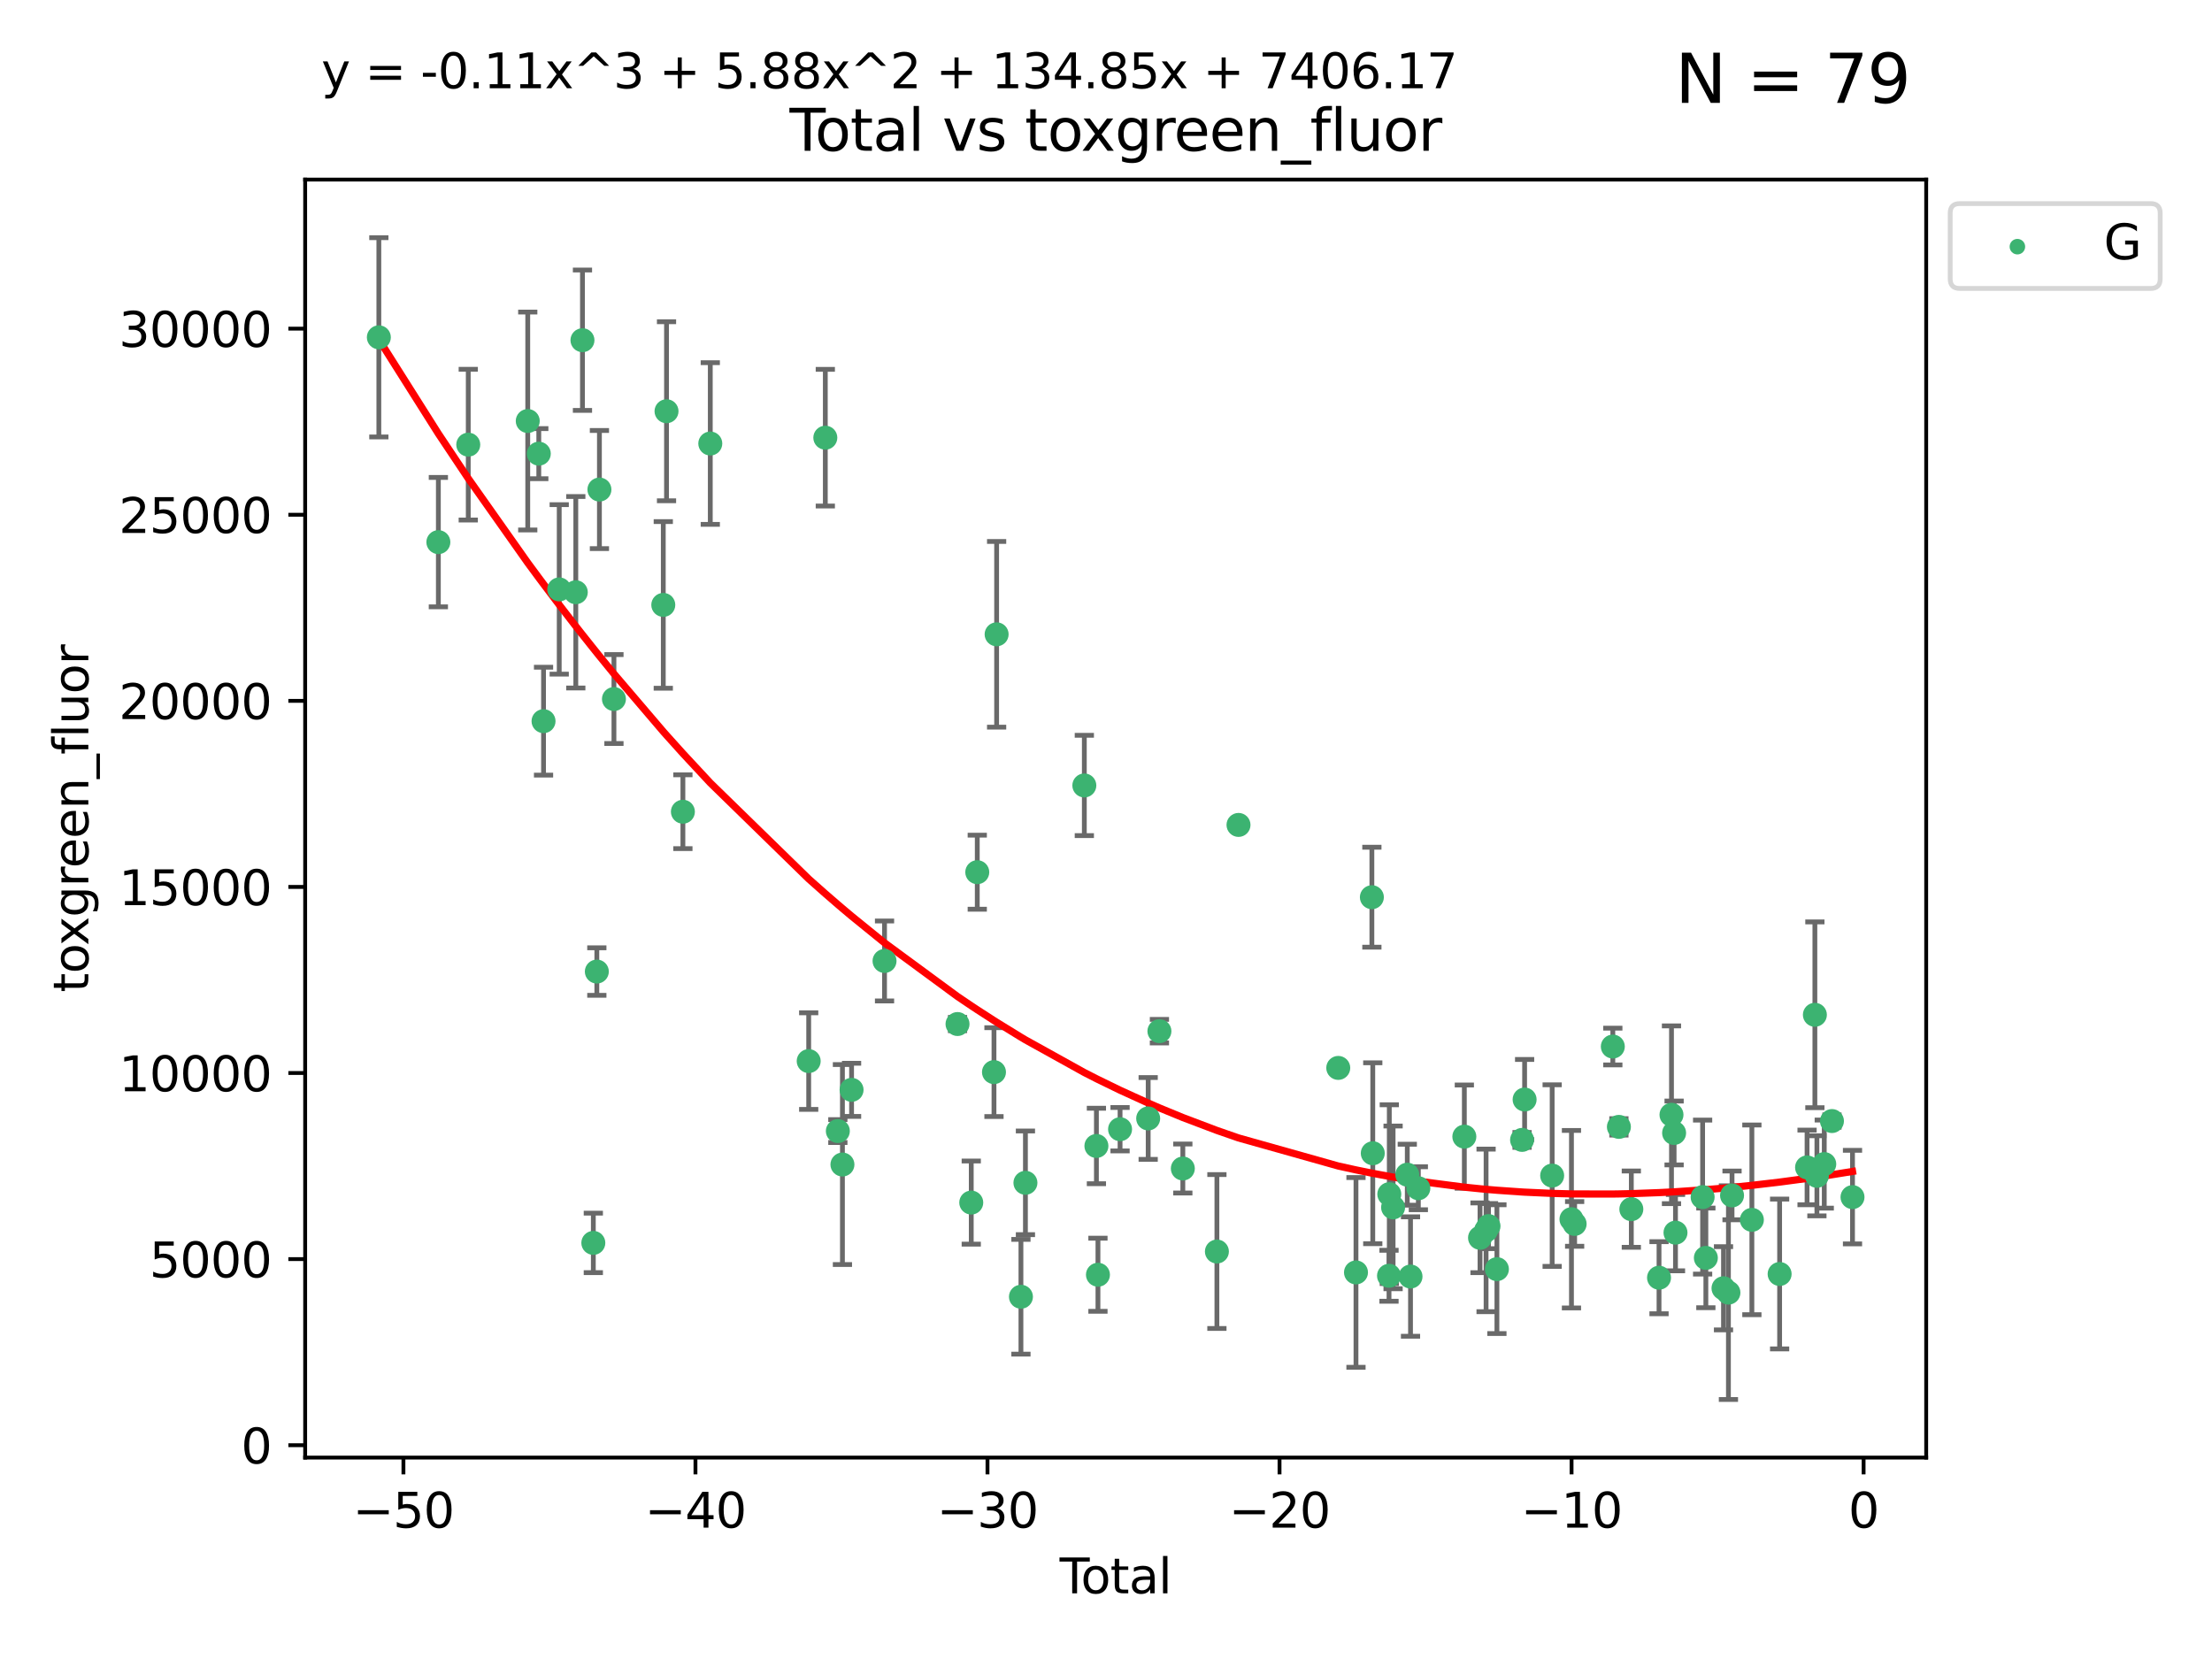 <?xml version="1.0" encoding="utf-8" standalone="no"?>
<!DOCTYPE svg PUBLIC "-//W3C//DTD SVG 1.1//EN"
  "http://www.w3.org/Graphics/SVG/1.1/DTD/svg11.dtd">
<svg xmlns:xlink="http://www.w3.org/1999/xlink" width="460.8pt" height="345.6pt" viewBox="0 0 460.8 345.6" xmlns="http://www.w3.org/2000/svg" version="1.1">
 <defs>
  <style type="text/css">*{stroke-linejoin: round; stroke-linecap: butt}</style>
 </defs>
 <g id="figure_1">
  <g id="patch_1">
   <path d="M 0 345.6 
L 460.8 345.6 
L 460.8 0 
L 0 0 
z
" style="fill: #ffffff"/>
  </g>
  <g id="axes_1">
   <g id="patch_2">
    <path d="M 63.571 303.64 
L 401.26 303.64 
L 401.26 37.411 
L 63.571 37.411 
z
" style="fill: #ffffff"/>
   </g>
   <g id="PathCollection_1">
    <defs>
     <path id="mf9766f5dd2" d="M 0 1.118 
C 0.297 1.118 0.581 1 0.791 0.791 
C 1 0.581 1.118 0.297 1.118 0 
C 1.118 -0.297 1 -0.581 0.791 -0.791 
C 0.581 -1 0.297 -1.118 0 -1.118 
C -0.297 -1.118 -0.581 -1 -0.791 -0.791 
C -1 -0.581 -1.118 -0.297 -1.118 0 
C -1.118 0.297 -1 0.581 -0.791 0.791 
C -0.581 1 -0.297 1.118 0 1.118 
z
" style="stroke: #3cb371"/>
    </defs>
    <g clip-path="url(#p9d0cf168d5)">
     <use xlink:href="#mf9766f5dd2" x="78.921" y="70.269" style="fill: #3cb371; stroke: #3cb371"/>
     <use xlink:href="#mf9766f5dd2" x="91.319" y="112.936" style="fill: #3cb371; stroke: #3cb371"/>
     <use xlink:href="#mf9766f5dd2" x="97.547" y="92.628" style="fill: #3cb371; stroke: #3cb371"/>
     <use xlink:href="#mf9766f5dd2" x="109.94" y="87.706" style="fill: #3cb371; stroke: #3cb371"/>
     <use xlink:href="#mf9766f5dd2" x="112.241" y="94.506" style="fill: #3cb371; stroke: #3cb371"/>
     <use xlink:href="#mf9766f5dd2" x="113.229" y="150.232" style="fill: #3cb371; stroke: #3cb371"/>
     <use xlink:href="#mf9766f5dd2" x="116.497" y="122.782" style="fill: #3cb371; stroke: #3cb371"/>
     <use xlink:href="#mf9766f5dd2" x="119.949" y="123.376" style="fill: #3cb371; stroke: #3cb371"/>
     <use xlink:href="#mf9766f5dd2" x="121.338" y="70.87" style="fill: #3cb371; stroke: #3cb371"/>
     <use xlink:href="#mf9766f5dd2" x="123.601" y="258.917" style="fill: #3cb371; stroke: #3cb371"/>
     <use xlink:href="#mf9766f5dd2" x="124.331" y="202.393" style="fill: #3cb371; stroke: #3cb371"/>
     <use xlink:href="#mf9766f5dd2" x="124.871" y="101.983" style="fill: #3cb371; stroke: #3cb371"/>
     <use xlink:href="#mf9766f5dd2" x="127.896" y="145.622" style="fill: #3cb371; stroke: #3cb371"/>
     <use xlink:href="#mf9766f5dd2" x="138.175" y="126.013" style="fill: #3cb371; stroke: #3cb371"/>
     <use xlink:href="#mf9766f5dd2" x="138.848" y="85.668" style="fill: #3cb371; stroke: #3cb371"/>
     <use xlink:href="#mf9766f5dd2" x="142.26" y="169.097" style="fill: #3cb371; stroke: #3cb371"/>
     <use xlink:href="#mf9766f5dd2" x="147.966" y="92.395" style="fill: #3cb371; stroke: #3cb371"/>
     <use xlink:href="#mf9766f5dd2" x="168.466" y="221.044" style="fill: #3cb371; stroke: #3cb371"/>
     <use xlink:href="#mf9766f5dd2" x="171.929" y="91.178" style="fill: #3cb371; stroke: #3cb371"/>
     <use xlink:href="#mf9766f5dd2" x="174.538" y="235.62" style="fill: #3cb371; stroke: #3cb371"/>
     <use xlink:href="#mf9766f5dd2" x="175.494" y="242.593" style="fill: #3cb371; stroke: #3cb371"/>
     <use xlink:href="#mf9766f5dd2" x="177.398" y="227.033" style="fill: #3cb371; stroke: #3cb371"/>
     <use xlink:href="#mf9766f5dd2" x="184.265" y="200.187" style="fill: #3cb371; stroke: #3cb371"/>
     <use xlink:href="#mf9766f5dd2" x="199.47" y="213.325" style="fill: #3cb371; stroke: #3cb371"/>
     <use xlink:href="#mf9766f5dd2" x="202.33" y="250.518" style="fill: #3cb371; stroke: #3cb371"/>
     <use xlink:href="#mf9766f5dd2" x="203.583" y="181.693" style="fill: #3cb371; stroke: #3cb371"/>
     <use xlink:href="#mf9766f5dd2" x="207.064" y="223.342" style="fill: #3cb371; stroke: #3cb371"/>
     <use xlink:href="#mf9766f5dd2" x="207.614" y="132.138" style="fill: #3cb371; stroke: #3cb371"/>
     <use xlink:href="#mf9766f5dd2" x="212.681" y="270.138" style="fill: #3cb371; stroke: #3cb371"/>
     <use xlink:href="#mf9766f5dd2" x="213.616" y="246.401" style="fill: #3cb371; stroke: #3cb371"/>
     <use xlink:href="#mf9766f5dd2" x="225.886" y="163.625" style="fill: #3cb371; stroke: #3cb371"/>
     <use xlink:href="#mf9766f5dd2" x="228.402" y="238.727" style="fill: #3cb371; stroke: #3cb371"/>
     <use xlink:href="#mf9766f5dd2" x="228.723" y="265.551" style="fill: #3cb371; stroke: #3cb371"/>
     <use xlink:href="#mf9766f5dd2" x="233.33" y="235.236" style="fill: #3cb371; stroke: #3cb371"/>
     <use xlink:href="#mf9766f5dd2" x="239.187" y="232.992" style="fill: #3cb371; stroke: #3cb371"/>
     <use xlink:href="#mf9766f5dd2" x="241.528" y="214.811" style="fill: #3cb371; stroke: #3cb371"/>
     <use xlink:href="#mf9766f5dd2" x="246.406" y="243.423" style="fill: #3cb371; stroke: #3cb371"/>
     <use xlink:href="#mf9766f5dd2" x="253.503" y="260.715" style="fill: #3cb371; stroke: #3cb371"/>
     <use xlink:href="#mf9766f5dd2" x="258.003" y="171.846" style="fill: #3cb371; stroke: #3cb371"/>
     <use xlink:href="#mf9766f5dd2" x="278.783" y="222.465" style="fill: #3cb371; stroke: #3cb371"/>
     <use xlink:href="#mf9766f5dd2" x="282.476" y="265.069" style="fill: #3cb371; stroke: #3cb371"/>
     <use xlink:href="#mf9766f5dd2" x="285.787" y="186.905" style="fill: #3cb371; stroke: #3cb371"/>
     <use xlink:href="#mf9766f5dd2" x="285.974" y="240.244" style="fill: #3cb371; stroke: #3cb371"/>
     <use xlink:href="#mf9766f5dd2" x="289.356" y="265.766" style="fill: #3cb371; stroke: #3cb371"/>
     <use xlink:href="#mf9766f5dd2" x="289.417" y="248.765" style="fill: #3cb371; stroke: #3cb371"/>
     <use xlink:href="#mf9766f5dd2" x="290.206" y="251.521" style="fill: #3cb371; stroke: #3cb371"/>
     <use xlink:href="#mf9766f5dd2" x="293.164" y="244.71" style="fill: #3cb371; stroke: #3cb371"/>
     <use xlink:href="#mf9766f5dd2" x="293.836" y="265.926" style="fill: #3cb371; stroke: #3cb371"/>
     <use xlink:href="#mf9766f5dd2" x="295.468" y="247.533" style="fill: #3cb371; stroke: #3cb371"/>
     <use xlink:href="#mf9766f5dd2" x="305.049" y="236.781" style="fill: #3cb371; stroke: #3cb371"/>
     <use xlink:href="#mf9766f5dd2" x="308.317" y="257.855" style="fill: #3cb371; stroke: #3cb371"/>
     <use xlink:href="#mf9766f5dd2" x="309.578" y="256.315" style="fill: #3cb371; stroke: #3cb371"/>
     <use xlink:href="#mf9766f5dd2" x="310.083" y="255.418" style="fill: #3cb371; stroke: #3cb371"/>
     <use xlink:href="#mf9766f5dd2" x="311.834" y="264.386" style="fill: #3cb371; stroke: #3cb371"/>
     <use xlink:href="#mf9766f5dd2" x="317.075" y="237.461" style="fill: #3cb371; stroke: #3cb371"/>
     <use xlink:href="#mf9766f5dd2" x="317.605" y="229.05" style="fill: #3cb371; stroke: #3cb371"/>
     <use xlink:href="#mf9766f5dd2" x="323.343" y="244.895" style="fill: #3cb371; stroke: #3cb371"/>
     <use xlink:href="#mf9766f5dd2" x="327.364" y="253.983" style="fill: #3cb371; stroke: #3cb371"/>
     <use xlink:href="#mf9766f5dd2" x="328.026" y="254.964" style="fill: #3cb371; stroke: #3cb371"/>
     <use xlink:href="#mf9766f5dd2" x="335.981" y="218.015" style="fill: #3cb371; stroke: #3cb371"/>
     <use xlink:href="#mf9766f5dd2" x="337.246" y="234.749" style="fill: #3cb371; stroke: #3cb371"/>
     <use xlink:href="#mf9766f5dd2" x="339.836" y="251.89" style="fill: #3cb371; stroke: #3cb371"/>
     <use xlink:href="#mf9766f5dd2" x="345.606" y="266.171" style="fill: #3cb371; stroke: #3cb371"/>
     <use xlink:href="#mf9766f5dd2" x="348.201" y="232.227" style="fill: #3cb371; stroke: #3cb371"/>
     <use xlink:href="#mf9766f5dd2" x="348.747" y="236.019" style="fill: #3cb371; stroke: #3cb371"/>
     <use xlink:href="#mf9766f5dd2" x="349.036" y="256.785" style="fill: #3cb371; stroke: #3cb371"/>
     <use xlink:href="#mf9766f5dd2" x="354.686" y="249.377" style="fill: #3cb371; stroke: #3cb371"/>
     <use xlink:href="#mf9766f5dd2" x="355.362" y="262.041" style="fill: #3cb371; stroke: #3cb371"/>
     <use xlink:href="#mf9766f5dd2" x="359.037" y="268.367" style="fill: #3cb371; stroke: #3cb371"/>
     <use xlink:href="#mf9766f5dd2" x="360.063" y="269.278" style="fill: #3cb371; stroke: #3cb371"/>
     <use xlink:href="#mf9766f5dd2" x="360.815" y="249.027" style="fill: #3cb371; stroke: #3cb371"/>
     <use xlink:href="#mf9766f5dd2" x="364.948" y="254.116" style="fill: #3cb371; stroke: #3cb371"/>
     <use xlink:href="#mf9766f5dd2" x="370.728" y="265.396" style="fill: #3cb371; stroke: #3cb371"/>
     <use xlink:href="#mf9766f5dd2" x="376.444" y="243.193" style="fill: #3cb371; stroke: #3cb371"/>
     <use xlink:href="#mf9766f5dd2" x="378.073" y="211.4" style="fill: #3cb371; stroke: #3cb371"/>
     <use xlink:href="#mf9766f5dd2" x="378.495" y="244.943" style="fill: #3cb371; stroke: #3cb371"/>
     <use xlink:href="#mf9766f5dd2" x="380.027" y="242.5" style="fill: #3cb371; stroke: #3cb371"/>
     <use xlink:href="#mf9766f5dd2" x="381.63" y="233.535" style="fill: #3cb371; stroke: #3cb371"/>
     <use xlink:href="#mf9766f5dd2" x="385.911" y="249.382" style="fill: #3cb371; stroke: #3cb371"/>
    </g>
   </g>
   <g id="matplotlib.axis_1">
    <g id="xtick_1">
     <g id="line2d_1">
      <defs>
       <path id="mcf2898e768" d="M 0 0 
L 0 3.5 
" style="stroke: #000000; stroke-width: 0.8"/>
      </defs>
      <g>
       <use xlink:href="#mcf2898e768" x="84.041" y="303.64" style="stroke: #000000; stroke-width: 0.8"/>
      </g>
     </g>
     <g id="text_1">
      <!-- −50 -->
      <g transform="translate(73.488 318.238)scale(0.1 -0.1)">
       <defs>
        <path id="DejaVuSans-2212" d="M 678 2272 
L 4684 2272 
L 4684 1741 
L 678 1741 
L 678 2272 
z
" transform="scale(0.016)"/>
        <path id="DejaVuSans-35" d="M 691 4666 
L 3169 4666 
L 3169 4134 
L 1269 4134 
L 1269 2991 
Q 1406 3038 1543 3061 
Q 1681 3084 1819 3084 
Q 2600 3084 3056 2656 
Q 3513 2228 3513 1497 
Q 3513 744 3044 326 
Q 2575 -91 1722 -91 
Q 1428 -91 1123 -41 
Q 819 9 494 109 
L 494 744 
Q 775 591 1075 516 
Q 1375 441 1709 441 
Q 2250 441 2565 725 
Q 2881 1009 2881 1497 
Q 2881 1984 2565 2268 
Q 2250 2553 1709 2553 
Q 1456 2553 1204 2497 
Q 953 2441 691 2322 
L 691 4666 
z
" transform="scale(0.016)"/>
        <path id="DejaVuSans-30" d="M 2034 4250 
Q 1547 4250 1301 3770 
Q 1056 3291 1056 2328 
Q 1056 1369 1301 889 
Q 1547 409 2034 409 
Q 2525 409 2770 889 
Q 3016 1369 3016 2328 
Q 3016 3291 2770 3770 
Q 2525 4250 2034 4250 
z
M 2034 4750 
Q 2819 4750 3233 4129 
Q 3647 3509 3647 2328 
Q 3647 1150 3233 529 
Q 2819 -91 2034 -91 
Q 1250 -91 836 529 
Q 422 1150 422 2328 
Q 422 3509 836 4129 
Q 1250 4750 2034 4750 
z
" transform="scale(0.016)"/>
       </defs>
       <use xlink:href="#DejaVuSans-2212"/>
       <use xlink:href="#DejaVuSans-35" x="83.789"/>
       <use xlink:href="#DejaVuSans-30" x="147.412"/>
      </g>
     </g>
    </g>
    <g id="xtick_2">
     <g id="line2d_2">
      <g>
       <use xlink:href="#mcf2898e768" x="144.877" y="303.64" style="stroke: #000000; stroke-width: 0.8"/>
      </g>
     </g>
     <g id="text_2">
      <!-- −40 -->
      <g transform="translate(134.325 318.238)scale(0.1 -0.1)">
       <defs>
        <path id="DejaVuSans-34" d="M 2419 4116 
L 825 1625 
L 2419 1625 
L 2419 4116 
z
M 2253 4666 
L 3047 4666 
L 3047 1625 
L 3713 1625 
L 3713 1100 
L 3047 1100 
L 3047 0 
L 2419 0 
L 2419 1100 
L 313 1100 
L 313 1709 
L 2253 4666 
z
" transform="scale(0.016)"/>
       </defs>
       <use xlink:href="#DejaVuSans-2212"/>
       <use xlink:href="#DejaVuSans-34" x="83.789"/>
       <use xlink:href="#DejaVuSans-30" x="147.412"/>
      </g>
     </g>
    </g>
    <g id="xtick_3">
     <g id="line2d_3">
      <g>
       <use xlink:href="#mcf2898e768" x="205.713" y="303.64" style="stroke: #000000; stroke-width: 0.8"/>
      </g>
     </g>
     <g id="text_3">
      <!-- −30 -->
      <g transform="translate(195.161 318.238)scale(0.1 -0.1)">
       <defs>
        <path id="DejaVuSans-33" d="M 2597 2516 
Q 3050 2419 3304 2112 
Q 3559 1806 3559 1356 
Q 3559 666 3084 287 
Q 2609 -91 1734 -91 
Q 1441 -91 1130 -33 
Q 819 25 488 141 
L 488 750 
Q 750 597 1062 519 
Q 1375 441 1716 441 
Q 2309 441 2620 675 
Q 2931 909 2931 1356 
Q 2931 1769 2642 2001 
Q 2353 2234 1838 2234 
L 1294 2234 
L 1294 2753 
L 1863 2753 
Q 2328 2753 2575 2939 
Q 2822 3125 2822 3475 
Q 2822 3834 2567 4026 
Q 2313 4219 1838 4219 
Q 1578 4219 1281 4162 
Q 984 4106 628 3988 
L 628 4550 
Q 988 4650 1302 4700 
Q 1616 4750 1894 4750 
Q 2613 4750 3031 4423 
Q 3450 4097 3450 3541 
Q 3450 3153 3228 2886 
Q 3006 2619 2597 2516 
z
" transform="scale(0.016)"/>
       </defs>
       <use xlink:href="#DejaVuSans-2212"/>
       <use xlink:href="#DejaVuSans-33" x="83.789"/>
       <use xlink:href="#DejaVuSans-30" x="147.412"/>
      </g>
     </g>
    </g>
    <g id="xtick_4">
     <g id="line2d_4">
      <g>
       <use xlink:href="#mcf2898e768" x="266.549" y="303.64" style="stroke: #000000; stroke-width: 0.8"/>
      </g>
     </g>
     <g id="text_4">
      <!-- −20 -->
      <g transform="translate(255.997 318.238)scale(0.1 -0.1)">
       <defs>
        <path id="DejaVuSans-32" d="M 1228 531 
L 3431 531 
L 3431 0 
L 469 0 
L 469 531 
Q 828 903 1448 1529 
Q 2069 2156 2228 2338 
Q 2531 2678 2651 2914 
Q 2772 3150 2772 3378 
Q 2772 3750 2511 3984 
Q 2250 4219 1831 4219 
Q 1534 4219 1204 4116 
Q 875 4013 500 3803 
L 500 4441 
Q 881 4594 1212 4672 
Q 1544 4750 1819 4750 
Q 2544 4750 2975 4387 
Q 3406 4025 3406 3419 
Q 3406 3131 3298 2873 
Q 3191 2616 2906 2266 
Q 2828 2175 2409 1742 
Q 1991 1309 1228 531 
z
" transform="scale(0.016)"/>
       </defs>
       <use xlink:href="#DejaVuSans-2212"/>
       <use xlink:href="#DejaVuSans-32" x="83.789"/>
       <use xlink:href="#DejaVuSans-30" x="147.412"/>
      </g>
     </g>
    </g>
    <g id="xtick_5">
     <g id="line2d_5">
      <g>
       <use xlink:href="#mcf2898e768" x="327.385" y="303.64" style="stroke: #000000; stroke-width: 0.8"/>
      </g>
     </g>
     <g id="text_5">
      <!-- −10 -->
      <g transform="translate(316.833 318.238)scale(0.1 -0.1)">
       <defs>
        <path id="DejaVuSans-31" d="M 794 531 
L 1825 531 
L 1825 4091 
L 703 3866 
L 703 4441 
L 1819 4666 
L 2450 4666 
L 2450 531 
L 3481 531 
L 3481 0 
L 794 0 
L 794 531 
z
" transform="scale(0.016)"/>
       </defs>
       <use xlink:href="#DejaVuSans-2212"/>
       <use xlink:href="#DejaVuSans-31" x="83.789"/>
       <use xlink:href="#DejaVuSans-30" x="147.412"/>
      </g>
     </g>
    </g>
    <g id="xtick_6">
     <g id="line2d_6">
      <g>
       <use xlink:href="#mcf2898e768" x="388.221" y="303.64" style="stroke: #000000; stroke-width: 0.8"/>
      </g>
     </g>
     <g id="text_6">
      <!-- 0 -->
      <g transform="translate(385.04 318.238)scale(0.1 -0.1)">
       <use xlink:href="#DejaVuSans-30"/>
      </g>
     </g>
    </g>
    <g id="text_7">
     <!-- Total -->
     <g transform="translate(220.739 331.917)scale(0.1 -0.1)">
      <defs>
       <path id="DejaVuSans-54" d="M -19 4666 
L 3928 4666 
L 3928 4134 
L 2272 4134 
L 2272 0 
L 1638 0 
L 1638 4134 
L -19 4134 
L -19 4666 
z
" transform="scale(0.016)"/>
       <path id="DejaVuSans-6f" d="M 1959 3097 
Q 1497 3097 1228 2736 
Q 959 2375 959 1747 
Q 959 1119 1226 758 
Q 1494 397 1959 397 
Q 2419 397 2687 759 
Q 2956 1122 2956 1747 
Q 2956 2369 2687 2733 
Q 2419 3097 1959 3097 
z
M 1959 3584 
Q 2709 3584 3137 3096 
Q 3566 2609 3566 1747 
Q 3566 888 3137 398 
Q 2709 -91 1959 -91 
Q 1206 -91 779 398 
Q 353 888 353 1747 
Q 353 2609 779 3096 
Q 1206 3584 1959 3584 
z
" transform="scale(0.016)"/>
       <path id="DejaVuSans-74" d="M 1172 4494 
L 1172 3500 
L 2356 3500 
L 2356 3053 
L 1172 3053 
L 1172 1153 
Q 1172 725 1289 603 
Q 1406 481 1766 481 
L 2356 481 
L 2356 0 
L 1766 0 
Q 1100 0 847 248 
Q 594 497 594 1153 
L 594 3053 
L 172 3053 
L 172 3500 
L 594 3500 
L 594 4494 
L 1172 4494 
z
" transform="scale(0.016)"/>
       <path id="DejaVuSans-61" d="M 2194 1759 
Q 1497 1759 1228 1600 
Q 959 1441 959 1056 
Q 959 750 1161 570 
Q 1363 391 1709 391 
Q 2188 391 2477 730 
Q 2766 1069 2766 1631 
L 2766 1759 
L 2194 1759 
z
M 3341 1997 
L 3341 0 
L 2766 0 
L 2766 531 
Q 2569 213 2275 61 
Q 1981 -91 1556 -91 
Q 1019 -91 701 211 
Q 384 513 384 1019 
Q 384 1609 779 1909 
Q 1175 2209 1959 2209 
L 2766 2209 
L 2766 2266 
Q 2766 2663 2505 2880 
Q 2244 3097 1772 3097 
Q 1472 3097 1187 3025 
Q 903 2953 641 2809 
L 641 3341 
Q 956 3463 1253 3523 
Q 1550 3584 1831 3584 
Q 2591 3584 2966 3190 
Q 3341 2797 3341 1997 
z
" transform="scale(0.016)"/>
       <path id="DejaVuSans-6c" d="M 603 4863 
L 1178 4863 
L 1178 0 
L 603 0 
L 603 4863 
z
" transform="scale(0.016)"/>
      </defs>
      <use xlink:href="#DejaVuSans-54"/>
      <use xlink:href="#DejaVuSans-6f" x="44.084"/>
      <use xlink:href="#DejaVuSans-74" x="105.266"/>
      <use xlink:href="#DejaVuSans-61" x="144.475"/>
      <use xlink:href="#DejaVuSans-6c" x="205.754"/>
     </g>
    </g>
   </g>
   <g id="matplotlib.axis_2">
    <g id="ytick_1">
     <g id="line2d_7">
      <defs>
       <path id="m8722ff4a20" d="M 0 0 
L -3.5 0 
" style="stroke: #000000; stroke-width: 0.8"/>
      </defs>
      <g>
       <use xlink:href="#m8722ff4a20" x="63.571" y="301.063" style="stroke: #000000; stroke-width: 0.8"/>
      </g>
     </g>
     <g id="text_8">
      <!-- 0 -->
      <g transform="translate(50.209 304.863)scale(0.1 -0.1)">
       <use xlink:href="#DejaVuSans-30"/>
      </g>
     </g>
    </g>
    <g id="ytick_2">
     <g id="line2d_8">
      <g>
       <use xlink:href="#m8722ff4a20" x="63.571" y="262.296" style="stroke: #000000; stroke-width: 0.8"/>
      </g>
     </g>
     <g id="text_9">
      <!-- 5000 -->
      <g transform="translate(31.121 266.095)scale(0.1 -0.1)">
       <use xlink:href="#DejaVuSans-35"/>
       <use xlink:href="#DejaVuSans-30" x="63.623"/>
       <use xlink:href="#DejaVuSans-30" x="127.246"/>
       <use xlink:href="#DejaVuSans-30" x="190.869"/>
      </g>
     </g>
    </g>
    <g id="ytick_3">
     <g id="line2d_9">
      <g>
       <use xlink:href="#m8722ff4a20" x="63.571" y="223.529" style="stroke: #000000; stroke-width: 0.8"/>
      </g>
     </g>
     <g id="text_10">
      <!-- 10000 -->
      <g transform="translate(24.759 227.328)scale(0.1 -0.1)">
       <use xlink:href="#DejaVuSans-31"/>
       <use xlink:href="#DejaVuSans-30" x="63.623"/>
       <use xlink:href="#DejaVuSans-30" x="127.246"/>
       <use xlink:href="#DejaVuSans-30" x="190.869"/>
       <use xlink:href="#DejaVuSans-30" x="254.492"/>
      </g>
     </g>
    </g>
    <g id="ytick_4">
     <g id="line2d_10">
      <g>
       <use xlink:href="#m8722ff4a20" x="63.571" y="184.762" style="stroke: #000000; stroke-width: 0.8"/>
      </g>
     </g>
     <g id="text_11">
      <!-- 15000 -->
      <g transform="translate(24.759 188.561)scale(0.1 -0.1)">
       <use xlink:href="#DejaVuSans-31"/>
       <use xlink:href="#DejaVuSans-35" x="63.623"/>
       <use xlink:href="#DejaVuSans-30" x="127.246"/>
       <use xlink:href="#DejaVuSans-30" x="190.869"/>
       <use xlink:href="#DejaVuSans-30" x="254.492"/>
      </g>
     </g>
    </g>
    <g id="ytick_5">
     <g id="line2d_11">
      <g>
       <use xlink:href="#m8722ff4a20" x="63.571" y="145.995" style="stroke: #000000; stroke-width: 0.8"/>
      </g>
     </g>
     <g id="text_12">
      <!-- 20000 -->
      <g transform="translate(24.759 149.794)scale(0.1 -0.1)">
       <use xlink:href="#DejaVuSans-32"/>
       <use xlink:href="#DejaVuSans-30" x="63.623"/>
       <use xlink:href="#DejaVuSans-30" x="127.246"/>
       <use xlink:href="#DejaVuSans-30" x="190.869"/>
       <use xlink:href="#DejaVuSans-30" x="254.492"/>
      </g>
     </g>
    </g>
    <g id="ytick_6">
     <g id="line2d_12">
      <g>
       <use xlink:href="#m8722ff4a20" x="63.571" y="107.228" style="stroke: #000000; stroke-width: 0.8"/>
      </g>
     </g>
     <g id="text_13">
      <!-- 25000 -->
      <g transform="translate(24.759 111.027)scale(0.1 -0.1)">
       <use xlink:href="#DejaVuSans-32"/>
       <use xlink:href="#DejaVuSans-35" x="63.623"/>
       <use xlink:href="#DejaVuSans-30" x="127.246"/>
       <use xlink:href="#DejaVuSans-30" x="190.869"/>
       <use xlink:href="#DejaVuSans-30" x="254.492"/>
      </g>
     </g>
    </g>
    <g id="ytick_7">
     <g id="line2d_13">
      <g>
       <use xlink:href="#m8722ff4a20" x="63.571" y="68.461" style="stroke: #000000; stroke-width: 0.8"/>
      </g>
     </g>
     <g id="text_14">
      <!-- 30000 -->
      <g transform="translate(24.759 72.26)scale(0.1 -0.1)">
       <use xlink:href="#DejaVuSans-33"/>
       <use xlink:href="#DejaVuSans-30" x="63.623"/>
       <use xlink:href="#DejaVuSans-30" x="127.246"/>
       <use xlink:href="#DejaVuSans-30" x="190.869"/>
       <use xlink:href="#DejaVuSans-30" x="254.492"/>
      </g>
     </g>
    </g>
    <g id="text_15">
     <!-- toxgreen_fluor -->
     <g transform="translate(18.401 206.72)rotate(-90)scale(0.1 -0.1)">
      <defs>
       <path id="DejaVuSans-78" d="M 3513 3500 
L 2247 1797 
L 3578 0 
L 2900 0 
L 1881 1375 
L 863 0 
L 184 0 
L 1544 1831 
L 300 3500 
L 978 3500 
L 1906 2253 
L 2834 3500 
L 3513 3500 
z
" transform="scale(0.016)"/>
       <path id="DejaVuSans-67" d="M 2906 1791 
Q 2906 2416 2648 2759 
Q 2391 3103 1925 3103 
Q 1463 3103 1205 2759 
Q 947 2416 947 1791 
Q 947 1169 1205 825 
Q 1463 481 1925 481 
Q 2391 481 2648 825 
Q 2906 1169 2906 1791 
z
M 3481 434 
Q 3481 -459 3084 -895 
Q 2688 -1331 1869 -1331 
Q 1566 -1331 1297 -1286 
Q 1028 -1241 775 -1147 
L 775 -588 
Q 1028 -725 1275 -790 
Q 1522 -856 1778 -856 
Q 2344 -856 2625 -561 
Q 2906 -266 2906 331 
L 2906 616 
Q 2728 306 2450 153 
Q 2172 0 1784 0 
Q 1141 0 747 490 
Q 353 981 353 1791 
Q 353 2603 747 3093 
Q 1141 3584 1784 3584 
Q 2172 3584 2450 3431 
Q 2728 3278 2906 2969 
L 2906 3500 
L 3481 3500 
L 3481 434 
z
" transform="scale(0.016)"/>
       <path id="DejaVuSans-72" d="M 2631 2963 
Q 2534 3019 2420 3045 
Q 2306 3072 2169 3072 
Q 1681 3072 1420 2755 
Q 1159 2438 1159 1844 
L 1159 0 
L 581 0 
L 581 3500 
L 1159 3500 
L 1159 2956 
Q 1341 3275 1631 3429 
Q 1922 3584 2338 3584 
Q 2397 3584 2469 3576 
Q 2541 3569 2628 3553 
L 2631 2963 
z
" transform="scale(0.016)"/>
       <path id="DejaVuSans-65" d="M 3597 1894 
L 3597 1613 
L 953 1613 
Q 991 1019 1311 708 
Q 1631 397 2203 397 
Q 2534 397 2845 478 
Q 3156 559 3463 722 
L 3463 178 
Q 3153 47 2828 -22 
Q 2503 -91 2169 -91 
Q 1331 -91 842 396 
Q 353 884 353 1716 
Q 353 2575 817 3079 
Q 1281 3584 2069 3584 
Q 2775 3584 3186 3129 
Q 3597 2675 3597 1894 
z
M 3022 2063 
Q 3016 2534 2758 2815 
Q 2500 3097 2075 3097 
Q 1594 3097 1305 2825 
Q 1016 2553 972 2059 
L 3022 2063 
z
" transform="scale(0.016)"/>
       <path id="DejaVuSans-6e" d="M 3513 2113 
L 3513 0 
L 2938 0 
L 2938 2094 
Q 2938 2591 2744 2837 
Q 2550 3084 2163 3084 
Q 1697 3084 1428 2787 
Q 1159 2491 1159 1978 
L 1159 0 
L 581 0 
L 581 3500 
L 1159 3500 
L 1159 2956 
Q 1366 3272 1645 3428 
Q 1925 3584 2291 3584 
Q 2894 3584 3203 3211 
Q 3513 2838 3513 2113 
z
" transform="scale(0.016)"/>
       <path id="DejaVuSans-5f" d="M 3263 -1063 
L 3263 -1509 
L -63 -1509 
L -63 -1063 
L 3263 -1063 
z
" transform="scale(0.016)"/>
       <path id="DejaVuSans-66" d="M 2375 4863 
L 2375 4384 
L 1825 4384 
Q 1516 4384 1395 4259 
Q 1275 4134 1275 3809 
L 1275 3500 
L 2222 3500 
L 2222 3053 
L 1275 3053 
L 1275 0 
L 697 0 
L 697 3053 
L 147 3053 
L 147 3500 
L 697 3500 
L 697 3744 
Q 697 4328 969 4595 
Q 1241 4863 1831 4863 
L 2375 4863 
z
" transform="scale(0.016)"/>
       <path id="DejaVuSans-75" d="M 544 1381 
L 544 3500 
L 1119 3500 
L 1119 1403 
Q 1119 906 1312 657 
Q 1506 409 1894 409 
Q 2359 409 2629 706 
Q 2900 1003 2900 1516 
L 2900 3500 
L 3475 3500 
L 3475 0 
L 2900 0 
L 2900 538 
Q 2691 219 2414 64 
Q 2138 -91 1772 -91 
Q 1169 -91 856 284 
Q 544 659 544 1381 
z
M 1991 3584 
L 1991 3584 
z
" transform="scale(0.016)"/>
      </defs>
      <use xlink:href="#DejaVuSans-74"/>
      <use xlink:href="#DejaVuSans-6f" x="39.209"/>
      <use xlink:href="#DejaVuSans-78" x="97.266"/>
      <use xlink:href="#DejaVuSans-67" x="156.445"/>
      <use xlink:href="#DejaVuSans-72" x="219.922"/>
      <use xlink:href="#DejaVuSans-65" x="258.785"/>
      <use xlink:href="#DejaVuSans-65" x="320.309"/>
      <use xlink:href="#DejaVuSans-6e" x="381.832"/>
      <use xlink:href="#DejaVuSans-5f" x="445.211"/>
      <use xlink:href="#DejaVuSans-66" x="495.211"/>
      <use xlink:href="#DejaVuSans-6c" x="530.416"/>
      <use xlink:href="#DejaVuSans-75" x="558.199"/>
      <use xlink:href="#DejaVuSans-6f" x="621.578"/>
      <use xlink:href="#DejaVuSans-72" x="682.76"/>
     </g>
    </g>
   </g>
   <g id="LineCollection_1">
    <path d="M 78.921 91.025 
L 78.921 49.513 
" clip-path="url(#p9d0cf168d5)" style="fill: none; stroke: #696969"/>
    <path d="M 91.319 126.411 
L 91.319 99.461 
" clip-path="url(#p9d0cf168d5)" style="fill: none; stroke: #696969"/>
    <path d="M 97.547 108.33 
L 97.547 76.926 
" clip-path="url(#p9d0cf168d5)" style="fill: none; stroke: #696969"/>
    <path d="M 109.94 110.4 
L 109.94 65.012 
" clip-path="url(#p9d0cf168d5)" style="fill: none; stroke: #696969"/>
    <path d="M 112.241 99.727 
L 112.241 89.286 
" clip-path="url(#p9d0cf168d5)" style="fill: none; stroke: #696969"/>
    <path d="M 113.229 161.47 
L 113.229 138.993 
" clip-path="url(#p9d0cf168d5)" style="fill: none; stroke: #696969"/>
    <path d="M 116.497 140.43 
L 116.497 105.133 
" clip-path="url(#p9d0cf168d5)" style="fill: none; stroke: #696969"/>
    <path d="M 119.949 143.318 
L 119.949 103.434 
" clip-path="url(#p9d0cf168d5)" style="fill: none; stroke: #696969"/>
    <path d="M 121.338 85.493 
L 121.338 56.247 
" clip-path="url(#p9d0cf168d5)" style="fill: none; stroke: #696969"/>
    <path d="M 123.601 265.113 
L 123.601 252.72 
" clip-path="url(#p9d0cf168d5)" style="fill: none; stroke: #696969"/>
    <path d="M 124.331 207.343 
L 124.331 197.443 
" clip-path="url(#p9d0cf168d5)" style="fill: none; stroke: #696969"/>
    <path d="M 124.871 114.287 
L 124.871 89.679 
" clip-path="url(#p9d0cf168d5)" style="fill: none; stroke: #696969"/>
    <path d="M 127.896 154.886 
L 127.896 136.359 
" clip-path="url(#p9d0cf168d5)" style="fill: none; stroke: #696969"/>
    <path d="M 138.175 143.369 
L 138.175 108.657 
" clip-path="url(#p9d0cf168d5)" style="fill: none; stroke: #696969"/>
    <path d="M 138.848 104.315 
L 138.848 67.021 
" clip-path="url(#p9d0cf168d5)" style="fill: none; stroke: #696969"/>
    <path d="M 142.26 176.781 
L 142.26 161.412 
" clip-path="url(#p9d0cf168d5)" style="fill: none; stroke: #696969"/>
    <path d="M 147.966 109.235 
L 147.966 75.555 
" clip-path="url(#p9d0cf168d5)" style="fill: none; stroke: #696969"/>
    <path d="M 168.466 231.105 
L 168.466 210.983 
" clip-path="url(#p9d0cf168d5)" style="fill: none; stroke: #696969"/>
    <path d="M 171.929 105.412 
L 171.929 76.943 
" clip-path="url(#p9d0cf168d5)" style="fill: none; stroke: #696969"/>
    <path d="M 174.538 238.008 
L 174.538 233.232 
" clip-path="url(#p9d0cf168d5)" style="fill: none; stroke: #696969"/>
    <path d="M 175.494 263.421 
L 175.494 221.764 
" clip-path="url(#p9d0cf168d5)" style="fill: none; stroke: #696969"/>
    <path d="M 177.398 232.567 
L 177.398 221.498 
" clip-path="url(#p9d0cf168d5)" style="fill: none; stroke: #696969"/>
    <path d="M 184.265 208.517 
L 184.265 191.856 
" clip-path="url(#p9d0cf168d5)" style="fill: none; stroke: #696969"/>
    <path d="M 199.47 214.709 
L 199.47 211.941 
" clip-path="url(#p9d0cf168d5)" style="fill: none; stroke: #696969"/>
    <path d="M 202.33 259.178 
L 202.33 241.858 
" clip-path="url(#p9d0cf168d5)" style="fill: none; stroke: #696969"/>
    <path d="M 203.583 189.406 
L 203.583 173.979 
" clip-path="url(#p9d0cf168d5)" style="fill: none; stroke: #696969"/>
    <path d="M 207.064 232.595 
L 207.064 214.089 
" clip-path="url(#p9d0cf168d5)" style="fill: none; stroke: #696969"/>
    <path d="M 207.614 151.477 
L 207.614 112.799 
" clip-path="url(#p9d0cf168d5)" style="fill: none; stroke: #696969"/>
    <path d="M 212.681 282.089 
L 212.681 258.187 
" clip-path="url(#p9d0cf168d5)" style="fill: none; stroke: #696969"/>
    <path d="M 213.616 257.202 
L 213.616 235.6 
" clip-path="url(#p9d0cf168d5)" style="fill: none; stroke: #696969"/>
    <path d="M 225.886 174.07 
L 225.886 153.18 
" clip-path="url(#p9d0cf168d5)" style="fill: none; stroke: #696969"/>
    <path d="M 228.402 246.587 
L 228.402 230.867 
" clip-path="url(#p9d0cf168d5)" style="fill: none; stroke: #696969"/>
    <path d="M 228.723 273.166 
L 228.723 257.936 
" clip-path="url(#p9d0cf168d5)" style="fill: none; stroke: #696969"/>
    <path d="M 233.33 239.761 
L 233.33 230.712 
" clip-path="url(#p9d0cf168d5)" style="fill: none; stroke: #696969"/>
    <path d="M 239.187 241.515 
L 239.187 224.468 
" clip-path="url(#p9d0cf168d5)" style="fill: none; stroke: #696969"/>
    <path d="M 241.528 217.264 
L 241.528 212.358 
" clip-path="url(#p9d0cf168d5)" style="fill: none; stroke: #696969"/>
    <path d="M 246.406 248.525 
L 246.406 238.322 
" clip-path="url(#p9d0cf168d5)" style="fill: none; stroke: #696969"/>
    <path d="M 253.503 276.745 
L 253.503 244.685 
" clip-path="url(#p9d0cf168d5)" style="fill: none; stroke: #696969"/>
    <path d="M 258.003 172.568 
L 258.003 171.123 
" clip-path="url(#p9d0cf168d5)" style="fill: none; stroke: #696969"/>
    <path d="M 278.783 223.261 
L 278.783 221.67 
" clip-path="url(#p9d0cf168d5)" style="fill: none; stroke: #696969"/>
    <path d="M 282.476 284.833 
L 282.476 245.304 
" clip-path="url(#p9d0cf168d5)" style="fill: none; stroke: #696969"/>
    <path d="M 285.787 197.317 
L 285.787 176.492 
" clip-path="url(#p9d0cf168d5)" style="fill: none; stroke: #696969"/>
    <path d="M 285.974 259.089 
L 285.974 221.4 
" clip-path="url(#p9d0cf168d5)" style="fill: none; stroke: #696969"/>
    <path d="M 289.356 271.074 
L 289.356 260.457 
" clip-path="url(#p9d0cf168d5)" style="fill: none; stroke: #696969"/>
    <path d="M 289.417 267.39 
L 289.417 230.14 
" clip-path="url(#p9d0cf168d5)" style="fill: none; stroke: #696969"/>
    <path d="M 290.206 268.47 
L 290.206 234.571 
" clip-path="url(#p9d0cf168d5)" style="fill: none; stroke: #696969"/>
    <path d="M 293.164 251.058 
L 293.164 238.362 
" clip-path="url(#p9d0cf168d5)" style="fill: none; stroke: #696969"/>
    <path d="M 293.836 278.363 
L 293.836 253.49 
" clip-path="url(#p9d0cf168d5)" style="fill: none; stroke: #696969"/>
    <path d="M 295.468 252.011 
L 295.468 243.056 
" clip-path="url(#p9d0cf168d5)" style="fill: none; stroke: #696969"/>
    <path d="M 305.049 247.535 
L 305.049 226.027 
" clip-path="url(#p9d0cf168d5)" style="fill: none; stroke: #696969"/>
    <path d="M 308.317 265.119 
L 308.317 250.591 
" clip-path="url(#p9d0cf168d5)" style="fill: none; stroke: #696969"/>
    <path d="M 309.578 273.247 
L 309.578 239.382 
" clip-path="url(#p9d0cf168d5)" style="fill: none; stroke: #696969"/>
    <path d="M 310.083 260.115 
L 310.083 250.72 
" clip-path="url(#p9d0cf168d5)" style="fill: none; stroke: #696969"/>
    <path d="M 311.834 277.803 
L 311.834 250.969 
" clip-path="url(#p9d0cf168d5)" style="fill: none; stroke: #696969"/>
    <path d="M 317.075 239.015 
L 317.075 235.907 
" clip-path="url(#p9d0cf168d5)" style="fill: none; stroke: #696969"/>
    <path d="M 317.605 237.398 
L 317.605 220.703 
" clip-path="url(#p9d0cf168d5)" style="fill: none; stroke: #696969"/>
    <path d="M 323.343 263.811 
L 323.343 225.98 
" clip-path="url(#p9d0cf168d5)" style="fill: none; stroke: #696969"/>
    <path d="M 327.364 272.471 
L 327.364 235.495 
" clip-path="url(#p9d0cf168d5)" style="fill: none; stroke: #696969"/>
    <path d="M 328.026 259.619 
L 328.026 250.31 
" clip-path="url(#p9d0cf168d5)" style="fill: none; stroke: #696969"/>
    <path d="M 335.981 221.845 
L 335.981 214.185 
" clip-path="url(#p9d0cf168d5)" style="fill: none; stroke: #696969"/>
    <path d="M 337.246 236.465 
L 337.246 233.034 
" clip-path="url(#p9d0cf168d5)" style="fill: none; stroke: #696969"/>
    <path d="M 339.836 259.836 
L 339.836 243.943 
" clip-path="url(#p9d0cf168d5)" style="fill: none; stroke: #696969"/>
    <path d="M 345.606 273.68 
L 345.606 258.662 
" clip-path="url(#p9d0cf168d5)" style="fill: none; stroke: #696969"/>
    <path d="M 348.201 250.743 
L 348.201 213.712 
" clip-path="url(#p9d0cf168d5)" style="fill: none; stroke: #696969"/>
    <path d="M 348.747 242.668 
L 348.747 229.37 
" clip-path="url(#p9d0cf168d5)" style="fill: none; stroke: #696969"/>
    <path d="M 349.036 264.731 
L 349.036 248.838 
" clip-path="url(#p9d0cf168d5)" style="fill: none; stroke: #696969"/>
    <path d="M 354.686 265.415 
L 354.686 233.338 
" clip-path="url(#p9d0cf168d5)" style="fill: none; stroke: #696969"/>
    <path d="M 355.362 272.416 
L 355.362 251.666 
" clip-path="url(#p9d0cf168d5)" style="fill: none; stroke: #696969"/>
    <path d="M 359.037 277.035 
L 359.037 259.7 
" clip-path="url(#p9d0cf168d5)" style="fill: none; stroke: #696969"/>
    <path d="M 360.063 291.539 
L 360.063 247.016 
" clip-path="url(#p9d0cf168d5)" style="fill: none; stroke: #696969"/>
    <path d="M 360.815 254.104 
L 360.815 243.951 
" clip-path="url(#p9d0cf168d5)" style="fill: none; stroke: #696969"/>
    <path d="M 364.948 273.874 
L 364.948 234.357 
" clip-path="url(#p9d0cf168d5)" style="fill: none; stroke: #696969"/>
    <path d="M 370.728 281.002 
L 370.728 249.79 
" clip-path="url(#p9d0cf168d5)" style="fill: none; stroke: #696969"/>
    <path d="M 376.444 250.97 
L 376.444 235.416 
" clip-path="url(#p9d0cf168d5)" style="fill: none; stroke: #696969"/>
    <path d="M 378.073 230.749 
L 378.073 192.05 
" clip-path="url(#p9d0cf168d5)" style="fill: none; stroke: #696969"/>
    <path d="M 378.495 253.286 
L 378.495 236.601 
" clip-path="url(#p9d0cf168d5)" style="fill: none; stroke: #696969"/>
    <path d="M 380.027 251.677 
L 380.027 233.324 
" clip-path="url(#p9d0cf168d5)" style="fill: none; stroke: #696969"/>
    <path d="M 381.63 234.821 
L 381.63 232.248 
" clip-path="url(#p9d0cf168d5)" style="fill: none; stroke: #696969"/>
    <path d="M 385.911 259.126 
L 385.911 239.638 
" clip-path="url(#p9d0cf168d5)" style="fill: none; stroke: #696969"/>
   </g>
   <g id="line2d_14">
    <defs>
     <path id="m839940ad99" d="M 2 0 
L -2 -0 
" style="stroke: #696969"/>
    </defs>
    <g clip-path="url(#p9d0cf168d5)">
     <use xlink:href="#m839940ad99" x="78.921" y="91.025" style="fill: #696969; stroke: #696969"/>
     <use xlink:href="#m839940ad99" x="91.319" y="126.411" style="fill: #696969; stroke: #696969"/>
     <use xlink:href="#m839940ad99" x="97.547" y="108.33" style="fill: #696969; stroke: #696969"/>
     <use xlink:href="#m839940ad99" x="109.94" y="110.4" style="fill: #696969; stroke: #696969"/>
     <use xlink:href="#m839940ad99" x="112.241" y="99.727" style="fill: #696969; stroke: #696969"/>
     <use xlink:href="#m839940ad99" x="113.229" y="161.47" style="fill: #696969; stroke: #696969"/>
     <use xlink:href="#m839940ad99" x="116.497" y="140.43" style="fill: #696969; stroke: #696969"/>
     <use xlink:href="#m839940ad99" x="119.949" y="143.318" style="fill: #696969; stroke: #696969"/>
     <use xlink:href="#m839940ad99" x="121.338" y="85.493" style="fill: #696969; stroke: #696969"/>
     <use xlink:href="#m839940ad99" x="123.601" y="265.113" style="fill: #696969; stroke: #696969"/>
     <use xlink:href="#m839940ad99" x="124.331" y="207.343" style="fill: #696969; stroke: #696969"/>
     <use xlink:href="#m839940ad99" x="124.871" y="114.287" style="fill: #696969; stroke: #696969"/>
     <use xlink:href="#m839940ad99" x="127.896" y="154.886" style="fill: #696969; stroke: #696969"/>
     <use xlink:href="#m839940ad99" x="138.175" y="143.369" style="fill: #696969; stroke: #696969"/>
     <use xlink:href="#m839940ad99" x="138.848" y="104.315" style="fill: #696969; stroke: #696969"/>
     <use xlink:href="#m839940ad99" x="142.26" y="176.781" style="fill: #696969; stroke: #696969"/>
     <use xlink:href="#m839940ad99" x="147.966" y="109.235" style="fill: #696969; stroke: #696969"/>
     <use xlink:href="#m839940ad99" x="168.466" y="231.105" style="fill: #696969; stroke: #696969"/>
     <use xlink:href="#m839940ad99" x="171.929" y="105.412" style="fill: #696969; stroke: #696969"/>
     <use xlink:href="#m839940ad99" x="174.538" y="238.008" style="fill: #696969; stroke: #696969"/>
     <use xlink:href="#m839940ad99" x="175.494" y="263.421" style="fill: #696969; stroke: #696969"/>
     <use xlink:href="#m839940ad99" x="177.398" y="232.567" style="fill: #696969; stroke: #696969"/>
     <use xlink:href="#m839940ad99" x="184.265" y="208.517" style="fill: #696969; stroke: #696969"/>
     <use xlink:href="#m839940ad99" x="199.47" y="214.709" style="fill: #696969; stroke: #696969"/>
     <use xlink:href="#m839940ad99" x="202.33" y="259.178" style="fill: #696969; stroke: #696969"/>
     <use xlink:href="#m839940ad99" x="203.583" y="189.406" style="fill: #696969; stroke: #696969"/>
     <use xlink:href="#m839940ad99" x="207.064" y="232.595" style="fill: #696969; stroke: #696969"/>
     <use xlink:href="#m839940ad99" x="207.614" y="151.477" style="fill: #696969; stroke: #696969"/>
     <use xlink:href="#m839940ad99" x="212.681" y="282.089" style="fill: #696969; stroke: #696969"/>
     <use xlink:href="#m839940ad99" x="213.616" y="257.202" style="fill: #696969; stroke: #696969"/>
     <use xlink:href="#m839940ad99" x="225.886" y="174.07" style="fill: #696969; stroke: #696969"/>
     <use xlink:href="#m839940ad99" x="228.402" y="246.587" style="fill: #696969; stroke: #696969"/>
     <use xlink:href="#m839940ad99" x="228.723" y="273.166" style="fill: #696969; stroke: #696969"/>
     <use xlink:href="#m839940ad99" x="233.33" y="239.761" style="fill: #696969; stroke: #696969"/>
     <use xlink:href="#m839940ad99" x="239.187" y="241.515" style="fill: #696969; stroke: #696969"/>
     <use xlink:href="#m839940ad99" x="241.528" y="217.264" style="fill: #696969; stroke: #696969"/>
     <use xlink:href="#m839940ad99" x="246.406" y="248.525" style="fill: #696969; stroke: #696969"/>
     <use xlink:href="#m839940ad99" x="253.503" y="276.745" style="fill: #696969; stroke: #696969"/>
     <use xlink:href="#m839940ad99" x="258.003" y="172.568" style="fill: #696969; stroke: #696969"/>
     <use xlink:href="#m839940ad99" x="278.783" y="223.261" style="fill: #696969; stroke: #696969"/>
     <use xlink:href="#m839940ad99" x="282.476" y="284.833" style="fill: #696969; stroke: #696969"/>
     <use xlink:href="#m839940ad99" x="285.787" y="197.317" style="fill: #696969; stroke: #696969"/>
     <use xlink:href="#m839940ad99" x="285.974" y="259.089" style="fill: #696969; stroke: #696969"/>
     <use xlink:href="#m839940ad99" x="289.356" y="271.074" style="fill: #696969; stroke: #696969"/>
     <use xlink:href="#m839940ad99" x="289.417" y="267.39" style="fill: #696969; stroke: #696969"/>
     <use xlink:href="#m839940ad99" x="290.206" y="268.47" style="fill: #696969; stroke: #696969"/>
     <use xlink:href="#m839940ad99" x="293.164" y="251.058" style="fill: #696969; stroke: #696969"/>
     <use xlink:href="#m839940ad99" x="293.836" y="278.363" style="fill: #696969; stroke: #696969"/>
     <use xlink:href="#m839940ad99" x="295.468" y="252.011" style="fill: #696969; stroke: #696969"/>
     <use xlink:href="#m839940ad99" x="305.049" y="247.535" style="fill: #696969; stroke: #696969"/>
     <use xlink:href="#m839940ad99" x="308.317" y="265.119" style="fill: #696969; stroke: #696969"/>
     <use xlink:href="#m839940ad99" x="309.578" y="273.247" style="fill: #696969; stroke: #696969"/>
     <use xlink:href="#m839940ad99" x="310.083" y="260.115" style="fill: #696969; stroke: #696969"/>
     <use xlink:href="#m839940ad99" x="311.834" y="277.803" style="fill: #696969; stroke: #696969"/>
     <use xlink:href="#m839940ad99" x="317.075" y="239.015" style="fill: #696969; stroke: #696969"/>
     <use xlink:href="#m839940ad99" x="317.605" y="237.398" style="fill: #696969; stroke: #696969"/>
     <use xlink:href="#m839940ad99" x="323.343" y="263.811" style="fill: #696969; stroke: #696969"/>
     <use xlink:href="#m839940ad99" x="327.364" y="272.471" style="fill: #696969; stroke: #696969"/>
     <use xlink:href="#m839940ad99" x="328.026" y="259.619" style="fill: #696969; stroke: #696969"/>
     <use xlink:href="#m839940ad99" x="335.981" y="221.845" style="fill: #696969; stroke: #696969"/>
     <use xlink:href="#m839940ad99" x="337.246" y="236.465" style="fill: #696969; stroke: #696969"/>
     <use xlink:href="#m839940ad99" x="339.836" y="259.836" style="fill: #696969; stroke: #696969"/>
     <use xlink:href="#m839940ad99" x="345.606" y="273.68" style="fill: #696969; stroke: #696969"/>
     <use xlink:href="#m839940ad99" x="348.201" y="250.743" style="fill: #696969; stroke: #696969"/>
     <use xlink:href="#m839940ad99" x="348.747" y="242.668" style="fill: #696969; stroke: #696969"/>
     <use xlink:href="#m839940ad99" x="349.036" y="264.731" style="fill: #696969; stroke: #696969"/>
     <use xlink:href="#m839940ad99" x="354.686" y="265.415" style="fill: #696969; stroke: #696969"/>
     <use xlink:href="#m839940ad99" x="355.362" y="272.416" style="fill: #696969; stroke: #696969"/>
     <use xlink:href="#m839940ad99" x="359.037" y="277.035" style="fill: #696969; stroke: #696969"/>
     <use xlink:href="#m839940ad99" x="360.063" y="291.539" style="fill: #696969; stroke: #696969"/>
     <use xlink:href="#m839940ad99" x="360.815" y="254.104" style="fill: #696969; stroke: #696969"/>
     <use xlink:href="#m839940ad99" x="364.948" y="273.874" style="fill: #696969; stroke: #696969"/>
     <use xlink:href="#m839940ad99" x="370.728" y="281.002" style="fill: #696969; stroke: #696969"/>
     <use xlink:href="#m839940ad99" x="376.444" y="250.97" style="fill: #696969; stroke: #696969"/>
     <use xlink:href="#m839940ad99" x="378.073" y="230.749" style="fill: #696969; stroke: #696969"/>
     <use xlink:href="#m839940ad99" x="378.495" y="253.286" style="fill: #696969; stroke: #696969"/>
     <use xlink:href="#m839940ad99" x="380.027" y="251.677" style="fill: #696969; stroke: #696969"/>
     <use xlink:href="#m839940ad99" x="381.63" y="234.821" style="fill: #696969; stroke: #696969"/>
     <use xlink:href="#m839940ad99" x="385.911" y="259.126" style="fill: #696969; stroke: #696969"/>
    </g>
   </g>
   <g id="line2d_15">
    <g clip-path="url(#p9d0cf168d5)">
     <use xlink:href="#m839940ad99" x="78.921" y="49.513" style="fill: #696969; stroke: #696969"/>
     <use xlink:href="#m839940ad99" x="91.319" y="99.461" style="fill: #696969; stroke: #696969"/>
     <use xlink:href="#m839940ad99" x="97.547" y="76.926" style="fill: #696969; stroke: #696969"/>
     <use xlink:href="#m839940ad99" x="109.94" y="65.012" style="fill: #696969; stroke: #696969"/>
     <use xlink:href="#m839940ad99" x="112.241" y="89.286" style="fill: #696969; stroke: #696969"/>
     <use xlink:href="#m839940ad99" x="113.229" y="138.993" style="fill: #696969; stroke: #696969"/>
     <use xlink:href="#m839940ad99" x="116.497" y="105.133" style="fill: #696969; stroke: #696969"/>
     <use xlink:href="#m839940ad99" x="119.949" y="103.434" style="fill: #696969; stroke: #696969"/>
     <use xlink:href="#m839940ad99" x="121.338" y="56.247" style="fill: #696969; stroke: #696969"/>
     <use xlink:href="#m839940ad99" x="123.601" y="252.72" style="fill: #696969; stroke: #696969"/>
     <use xlink:href="#m839940ad99" x="124.331" y="197.443" style="fill: #696969; stroke: #696969"/>
     <use xlink:href="#m839940ad99" x="124.871" y="89.679" style="fill: #696969; stroke: #696969"/>
     <use xlink:href="#m839940ad99" x="127.896" y="136.359" style="fill: #696969; stroke: #696969"/>
     <use xlink:href="#m839940ad99" x="138.175" y="108.657" style="fill: #696969; stroke: #696969"/>
     <use xlink:href="#m839940ad99" x="138.848" y="67.021" style="fill: #696969; stroke: #696969"/>
     <use xlink:href="#m839940ad99" x="142.26" y="161.412" style="fill: #696969; stroke: #696969"/>
     <use xlink:href="#m839940ad99" x="147.966" y="75.555" style="fill: #696969; stroke: #696969"/>
     <use xlink:href="#m839940ad99" x="168.466" y="210.983" style="fill: #696969; stroke: #696969"/>
     <use xlink:href="#m839940ad99" x="171.929" y="76.943" style="fill: #696969; stroke: #696969"/>
     <use xlink:href="#m839940ad99" x="174.538" y="233.232" style="fill: #696969; stroke: #696969"/>
     <use xlink:href="#m839940ad99" x="175.494" y="221.764" style="fill: #696969; stroke: #696969"/>
     <use xlink:href="#m839940ad99" x="177.398" y="221.498" style="fill: #696969; stroke: #696969"/>
     <use xlink:href="#m839940ad99" x="184.265" y="191.856" style="fill: #696969; stroke: #696969"/>
     <use xlink:href="#m839940ad99" x="199.47" y="211.941" style="fill: #696969; stroke: #696969"/>
     <use xlink:href="#m839940ad99" x="202.33" y="241.858" style="fill: #696969; stroke: #696969"/>
     <use xlink:href="#m839940ad99" x="203.583" y="173.979" style="fill: #696969; stroke: #696969"/>
     <use xlink:href="#m839940ad99" x="207.064" y="214.089" style="fill: #696969; stroke: #696969"/>
     <use xlink:href="#m839940ad99" x="207.614" y="112.799" style="fill: #696969; stroke: #696969"/>
     <use xlink:href="#m839940ad99" x="212.681" y="258.187" style="fill: #696969; stroke: #696969"/>
     <use xlink:href="#m839940ad99" x="213.616" y="235.6" style="fill: #696969; stroke: #696969"/>
     <use xlink:href="#m839940ad99" x="225.886" y="153.18" style="fill: #696969; stroke: #696969"/>
     <use xlink:href="#m839940ad99" x="228.402" y="230.867" style="fill: #696969; stroke: #696969"/>
     <use xlink:href="#m839940ad99" x="228.723" y="257.936" style="fill: #696969; stroke: #696969"/>
     <use xlink:href="#m839940ad99" x="233.33" y="230.712" style="fill: #696969; stroke: #696969"/>
     <use xlink:href="#m839940ad99" x="239.187" y="224.468" style="fill: #696969; stroke: #696969"/>
     <use xlink:href="#m839940ad99" x="241.528" y="212.358" style="fill: #696969; stroke: #696969"/>
     <use xlink:href="#m839940ad99" x="246.406" y="238.322" style="fill: #696969; stroke: #696969"/>
     <use xlink:href="#m839940ad99" x="253.503" y="244.685" style="fill: #696969; stroke: #696969"/>
     <use xlink:href="#m839940ad99" x="258.003" y="171.123" style="fill: #696969; stroke: #696969"/>
     <use xlink:href="#m839940ad99" x="278.783" y="221.67" style="fill: #696969; stroke: #696969"/>
     <use xlink:href="#m839940ad99" x="282.476" y="245.304" style="fill: #696969; stroke: #696969"/>
     <use xlink:href="#m839940ad99" x="285.787" y="176.492" style="fill: #696969; stroke: #696969"/>
     <use xlink:href="#m839940ad99" x="285.974" y="221.4" style="fill: #696969; stroke: #696969"/>
     <use xlink:href="#m839940ad99" x="289.356" y="260.457" style="fill: #696969; stroke: #696969"/>
     <use xlink:href="#m839940ad99" x="289.417" y="230.14" style="fill: #696969; stroke: #696969"/>
     <use xlink:href="#m839940ad99" x="290.206" y="234.571" style="fill: #696969; stroke: #696969"/>
     <use xlink:href="#m839940ad99" x="293.164" y="238.362" style="fill: #696969; stroke: #696969"/>
     <use xlink:href="#m839940ad99" x="293.836" y="253.49" style="fill: #696969; stroke: #696969"/>
     <use xlink:href="#m839940ad99" x="295.468" y="243.056" style="fill: #696969; stroke: #696969"/>
     <use xlink:href="#m839940ad99" x="305.049" y="226.027" style="fill: #696969; stroke: #696969"/>
     <use xlink:href="#m839940ad99" x="308.317" y="250.591" style="fill: #696969; stroke: #696969"/>
     <use xlink:href="#m839940ad99" x="309.578" y="239.382" style="fill: #696969; stroke: #696969"/>
     <use xlink:href="#m839940ad99" x="310.083" y="250.72" style="fill: #696969; stroke: #696969"/>
     <use xlink:href="#m839940ad99" x="311.834" y="250.969" style="fill: #696969; stroke: #696969"/>
     <use xlink:href="#m839940ad99" x="317.075" y="235.907" style="fill: #696969; stroke: #696969"/>
     <use xlink:href="#m839940ad99" x="317.605" y="220.703" style="fill: #696969; stroke: #696969"/>
     <use xlink:href="#m839940ad99" x="323.343" y="225.98" style="fill: #696969; stroke: #696969"/>
     <use xlink:href="#m839940ad99" x="327.364" y="235.495" style="fill: #696969; stroke: #696969"/>
     <use xlink:href="#m839940ad99" x="328.026" y="250.31" style="fill: #696969; stroke: #696969"/>
     <use xlink:href="#m839940ad99" x="335.981" y="214.185" style="fill: #696969; stroke: #696969"/>
     <use xlink:href="#m839940ad99" x="337.246" y="233.034" style="fill: #696969; stroke: #696969"/>
     <use xlink:href="#m839940ad99" x="339.836" y="243.943" style="fill: #696969; stroke: #696969"/>
     <use xlink:href="#m839940ad99" x="345.606" y="258.662" style="fill: #696969; stroke: #696969"/>
     <use xlink:href="#m839940ad99" x="348.201" y="213.712" style="fill: #696969; stroke: #696969"/>
     <use xlink:href="#m839940ad99" x="348.747" y="229.37" style="fill: #696969; stroke: #696969"/>
     <use xlink:href="#m839940ad99" x="349.036" y="248.838" style="fill: #696969; stroke: #696969"/>
     <use xlink:href="#m839940ad99" x="354.686" y="233.338" style="fill: #696969; stroke: #696969"/>
     <use xlink:href="#m839940ad99" x="355.362" y="251.666" style="fill: #696969; stroke: #696969"/>
     <use xlink:href="#m839940ad99" x="359.037" y="259.7" style="fill: #696969; stroke: #696969"/>
     <use xlink:href="#m839940ad99" x="360.063" y="247.016" style="fill: #696969; stroke: #696969"/>
     <use xlink:href="#m839940ad99" x="360.815" y="243.951" style="fill: #696969; stroke: #696969"/>
     <use xlink:href="#m839940ad99" x="364.948" y="234.357" style="fill: #696969; stroke: #696969"/>
     <use xlink:href="#m839940ad99" x="370.728" y="249.79" style="fill: #696969; stroke: #696969"/>
     <use xlink:href="#m839940ad99" x="376.444" y="235.416" style="fill: #696969; stroke: #696969"/>
     <use xlink:href="#m839940ad99" x="378.073" y="192.05" style="fill: #696969; stroke: #696969"/>
     <use xlink:href="#m839940ad99" x="378.495" y="236.601" style="fill: #696969; stroke: #696969"/>
     <use xlink:href="#m839940ad99" x="380.027" y="233.324" style="fill: #696969; stroke: #696969"/>
     <use xlink:href="#m839940ad99" x="381.63" y="232.248" style="fill: #696969; stroke: #696969"/>
     <use xlink:href="#m839940ad99" x="385.911" y="239.638" style="fill: #696969; stroke: #696969"/>
    </g>
   </g>
   <g id="line2d_16">
    <path d="M 78.921 70.706 
L 91.319 90.335 
L 97.547 99.672 
L 109.94 117.236 
L 112.241 120.352 
L 113.229 121.675 
L 116.497 125.995 
L 119.949 130.459 
L 121.338 132.227 
L 123.601 135.074 
L 124.331 135.984 
L 124.871 136.654 
L 127.896 140.36 
L 138.175 152.403 
L 138.848 153.162 
L 142.26 156.954 
L 147.966 163.092 
L 168.466 183.095 
L 171.929 186.167 
L 174.538 188.423 
L 175.494 189.239 
L 177.398 190.842 
L 184.265 196.412 
L 199.47 207.591 
L 202.33 209.521 
L 203.583 210.349 
L 207.064 212.598 
L 207.614 212.946 
L 212.681 216.062 
L 213.616 216.619 
L 225.886 223.426 
L 228.402 224.709 
L 228.723 224.87 
L 233.33 227.111 
L 239.187 229.782 
L 241.528 230.795 
L 246.406 232.804 
L 253.503 235.491 
L 258.003 237.053 
L 278.783 242.899 
L 282.476 243.713 
L 285.787 244.387 
L 285.974 244.423 
L 289.356 245.055 
L 289.417 245.066 
L 290.206 245.206 
L 293.164 245.703 
L 293.836 245.811 
L 295.468 246.063 
L 305.049 247.308 
L 308.317 247.641 
L 309.578 247.757 
L 310.083 247.802 
L 311.834 247.949 
L 317.075 248.314 
L 317.605 248.345 
L 323.343 248.606 
L 327.364 248.712 
L 328.026 248.724 
L 335.981 248.735 
L 337.246 248.715 
L 339.836 248.657 
L 345.606 248.444 
L 348.201 248.311 
L 348.747 248.28 
L 349.036 248.263 
L 354.686 247.88 
L 355.362 247.827 
L 359.037 247.516 
L 360.063 247.421 
L 360.815 247.35 
L 364.948 246.927 
L 370.728 246.25 
L 376.444 245.487 
L 378.073 245.254 
L 378.495 245.192 
L 380.027 244.964 
L 381.63 244.719 
L 385.911 244.031 
" clip-path="url(#p9d0cf168d5)" style="fill: none; stroke: #ff0000; stroke-width: 1.5; stroke-linecap: square"/>
   </g>
   <g id="line2d_17">
    <defs>
     <path id="m954ae179ed" d="M 0 2 
C 0.53 2 1.039 1.789 1.414 1.414 
C 1.789 1.039 2 0.53 2 0 
C 2 -0.53 1.789 -1.039 1.414 -1.414 
C 1.039 -1.789 0.53 -2 0 -2 
C -0.53 -2 -1.039 -1.789 -1.414 -1.414 
C -1.789 -1.039 -2 -0.53 -2 0 
C -2 0.53 -1.789 1.039 -1.414 1.414 
C -1.039 1.789 -0.53 2 0 2 
z
" style="stroke: #3cb371"/>
    </defs>
    <g clip-path="url(#p9d0cf168d5)">
     <use xlink:href="#m954ae179ed" x="78.921" y="70.269" style="fill: #3cb371; stroke: #3cb371"/>
     <use xlink:href="#m954ae179ed" x="91.319" y="112.936" style="fill: #3cb371; stroke: #3cb371"/>
     <use xlink:href="#m954ae179ed" x="97.547" y="92.628" style="fill: #3cb371; stroke: #3cb371"/>
     <use xlink:href="#m954ae179ed" x="109.94" y="87.706" style="fill: #3cb371; stroke: #3cb371"/>
     <use xlink:href="#m954ae179ed" x="112.241" y="94.506" style="fill: #3cb371; stroke: #3cb371"/>
     <use xlink:href="#m954ae179ed" x="113.229" y="150.232" style="fill: #3cb371; stroke: #3cb371"/>
     <use xlink:href="#m954ae179ed" x="116.497" y="122.782" style="fill: #3cb371; stroke: #3cb371"/>
     <use xlink:href="#m954ae179ed" x="119.949" y="123.376" style="fill: #3cb371; stroke: #3cb371"/>
     <use xlink:href="#m954ae179ed" x="121.338" y="70.87" style="fill: #3cb371; stroke: #3cb371"/>
     <use xlink:href="#m954ae179ed" x="123.601" y="258.917" style="fill: #3cb371; stroke: #3cb371"/>
     <use xlink:href="#m954ae179ed" x="124.331" y="202.393" style="fill: #3cb371; stroke: #3cb371"/>
     <use xlink:href="#m954ae179ed" x="124.871" y="101.983" style="fill: #3cb371; stroke: #3cb371"/>
     <use xlink:href="#m954ae179ed" x="127.896" y="145.622" style="fill: #3cb371; stroke: #3cb371"/>
     <use xlink:href="#m954ae179ed" x="138.175" y="126.013" style="fill: #3cb371; stroke: #3cb371"/>
     <use xlink:href="#m954ae179ed" x="138.848" y="85.668" style="fill: #3cb371; stroke: #3cb371"/>
     <use xlink:href="#m954ae179ed" x="142.26" y="169.097" style="fill: #3cb371; stroke: #3cb371"/>
     <use xlink:href="#m954ae179ed" x="147.966" y="92.395" style="fill: #3cb371; stroke: #3cb371"/>
     <use xlink:href="#m954ae179ed" x="168.466" y="221.044" style="fill: #3cb371; stroke: #3cb371"/>
     <use xlink:href="#m954ae179ed" x="171.929" y="91.178" style="fill: #3cb371; stroke: #3cb371"/>
     <use xlink:href="#m954ae179ed" x="174.538" y="235.62" style="fill: #3cb371; stroke: #3cb371"/>
     <use xlink:href="#m954ae179ed" x="175.494" y="242.593" style="fill: #3cb371; stroke: #3cb371"/>
     <use xlink:href="#m954ae179ed" x="177.398" y="227.033" style="fill: #3cb371; stroke: #3cb371"/>
     <use xlink:href="#m954ae179ed" x="184.265" y="200.187" style="fill: #3cb371; stroke: #3cb371"/>
     <use xlink:href="#m954ae179ed" x="199.47" y="213.325" style="fill: #3cb371; stroke: #3cb371"/>
     <use xlink:href="#m954ae179ed" x="202.33" y="250.518" style="fill: #3cb371; stroke: #3cb371"/>
     <use xlink:href="#m954ae179ed" x="203.583" y="181.693" style="fill: #3cb371; stroke: #3cb371"/>
     <use xlink:href="#m954ae179ed" x="207.064" y="223.342" style="fill: #3cb371; stroke: #3cb371"/>
     <use xlink:href="#m954ae179ed" x="207.614" y="132.138" style="fill: #3cb371; stroke: #3cb371"/>
     <use xlink:href="#m954ae179ed" x="212.681" y="270.138" style="fill: #3cb371; stroke: #3cb371"/>
     <use xlink:href="#m954ae179ed" x="213.616" y="246.401" style="fill: #3cb371; stroke: #3cb371"/>
     <use xlink:href="#m954ae179ed" x="225.886" y="163.625" style="fill: #3cb371; stroke: #3cb371"/>
     <use xlink:href="#m954ae179ed" x="228.402" y="238.727" style="fill: #3cb371; stroke: #3cb371"/>
     <use xlink:href="#m954ae179ed" x="228.723" y="265.551" style="fill: #3cb371; stroke: #3cb371"/>
     <use xlink:href="#m954ae179ed" x="233.33" y="235.236" style="fill: #3cb371; stroke: #3cb371"/>
     <use xlink:href="#m954ae179ed" x="239.187" y="232.992" style="fill: #3cb371; stroke: #3cb371"/>
     <use xlink:href="#m954ae179ed" x="241.528" y="214.811" style="fill: #3cb371; stroke: #3cb371"/>
     <use xlink:href="#m954ae179ed" x="246.406" y="243.423" style="fill: #3cb371; stroke: #3cb371"/>
     <use xlink:href="#m954ae179ed" x="253.503" y="260.715" style="fill: #3cb371; stroke: #3cb371"/>
     <use xlink:href="#m954ae179ed" x="258.003" y="171.846" style="fill: #3cb371; stroke: #3cb371"/>
     <use xlink:href="#m954ae179ed" x="278.783" y="222.465" style="fill: #3cb371; stroke: #3cb371"/>
     <use xlink:href="#m954ae179ed" x="282.476" y="265.069" style="fill: #3cb371; stroke: #3cb371"/>
     <use xlink:href="#m954ae179ed" x="285.787" y="186.905" style="fill: #3cb371; stroke: #3cb371"/>
     <use xlink:href="#m954ae179ed" x="285.974" y="240.244" style="fill: #3cb371; stroke: #3cb371"/>
     <use xlink:href="#m954ae179ed" x="289.356" y="265.766" style="fill: #3cb371; stroke: #3cb371"/>
     <use xlink:href="#m954ae179ed" x="289.417" y="248.765" style="fill: #3cb371; stroke: #3cb371"/>
     <use xlink:href="#m954ae179ed" x="290.206" y="251.521" style="fill: #3cb371; stroke: #3cb371"/>
     <use xlink:href="#m954ae179ed" x="293.164" y="244.71" style="fill: #3cb371; stroke: #3cb371"/>
     <use xlink:href="#m954ae179ed" x="293.836" y="265.926" style="fill: #3cb371; stroke: #3cb371"/>
     <use xlink:href="#m954ae179ed" x="295.468" y="247.533" style="fill: #3cb371; stroke: #3cb371"/>
     <use xlink:href="#m954ae179ed" x="305.049" y="236.781" style="fill: #3cb371; stroke: #3cb371"/>
     <use xlink:href="#m954ae179ed" x="308.317" y="257.855" style="fill: #3cb371; stroke: #3cb371"/>
     <use xlink:href="#m954ae179ed" x="309.578" y="256.315" style="fill: #3cb371; stroke: #3cb371"/>
     <use xlink:href="#m954ae179ed" x="310.083" y="255.418" style="fill: #3cb371; stroke: #3cb371"/>
     <use xlink:href="#m954ae179ed" x="311.834" y="264.386" style="fill: #3cb371; stroke: #3cb371"/>
     <use xlink:href="#m954ae179ed" x="317.075" y="237.461" style="fill: #3cb371; stroke: #3cb371"/>
     <use xlink:href="#m954ae179ed" x="317.605" y="229.05" style="fill: #3cb371; stroke: #3cb371"/>
     <use xlink:href="#m954ae179ed" x="323.343" y="244.895" style="fill: #3cb371; stroke: #3cb371"/>
     <use xlink:href="#m954ae179ed" x="327.364" y="253.983" style="fill: #3cb371; stroke: #3cb371"/>
     <use xlink:href="#m954ae179ed" x="328.026" y="254.964" style="fill: #3cb371; stroke: #3cb371"/>
     <use xlink:href="#m954ae179ed" x="335.981" y="218.015" style="fill: #3cb371; stroke: #3cb371"/>
     <use xlink:href="#m954ae179ed" x="337.246" y="234.749" style="fill: #3cb371; stroke: #3cb371"/>
     <use xlink:href="#m954ae179ed" x="339.836" y="251.89" style="fill: #3cb371; stroke: #3cb371"/>
     <use xlink:href="#m954ae179ed" x="345.606" y="266.171" style="fill: #3cb371; stroke: #3cb371"/>
     <use xlink:href="#m954ae179ed" x="348.201" y="232.227" style="fill: #3cb371; stroke: #3cb371"/>
     <use xlink:href="#m954ae179ed" x="348.747" y="236.019" style="fill: #3cb371; stroke: #3cb371"/>
     <use xlink:href="#m954ae179ed" x="349.036" y="256.785" style="fill: #3cb371; stroke: #3cb371"/>
     <use xlink:href="#m954ae179ed" x="354.686" y="249.377" style="fill: #3cb371; stroke: #3cb371"/>
     <use xlink:href="#m954ae179ed" x="355.362" y="262.041" style="fill: #3cb371; stroke: #3cb371"/>
     <use xlink:href="#m954ae179ed" x="359.037" y="268.367" style="fill: #3cb371; stroke: #3cb371"/>
     <use xlink:href="#m954ae179ed" x="360.063" y="269.278" style="fill: #3cb371; stroke: #3cb371"/>
     <use xlink:href="#m954ae179ed" x="360.815" y="249.027" style="fill: #3cb371; stroke: #3cb371"/>
     <use xlink:href="#m954ae179ed" x="364.948" y="254.116" style="fill: #3cb371; stroke: #3cb371"/>
     <use xlink:href="#m954ae179ed" x="370.728" y="265.396" style="fill: #3cb371; stroke: #3cb371"/>
     <use xlink:href="#m954ae179ed" x="376.444" y="243.193" style="fill: #3cb371; stroke: #3cb371"/>
     <use xlink:href="#m954ae179ed" x="378.073" y="211.4" style="fill: #3cb371; stroke: #3cb371"/>
     <use xlink:href="#m954ae179ed" x="378.495" y="244.943" style="fill: #3cb371; stroke: #3cb371"/>
     <use xlink:href="#m954ae179ed" x="380.027" y="242.5" style="fill: #3cb371; stroke: #3cb371"/>
     <use xlink:href="#m954ae179ed" x="381.63" y="233.535" style="fill: #3cb371; stroke: #3cb371"/>
     <use xlink:href="#m954ae179ed" x="385.911" y="249.382" style="fill: #3cb371; stroke: #3cb371"/>
    </g>
   </g>
   <g id="patch_3">
    <path d="M 63.571 303.64 
L 63.571 37.411 
" style="fill: none; stroke: #000000; stroke-width: 0.8; stroke-linejoin: miter; stroke-linecap: square"/>
   </g>
   <g id="patch_4">
    <path d="M 401.26 303.64 
L 401.26 37.411 
" style="fill: none; stroke: #000000; stroke-width: 0.8; stroke-linejoin: miter; stroke-linecap: square"/>
   </g>
   <g id="patch_5">
    <path d="M 63.571 303.64 
L 401.26 303.64 
" style="fill: none; stroke: #000000; stroke-width: 0.8; stroke-linejoin: miter; stroke-linecap: square"/>
   </g>
   <g id="patch_6">
    <path d="M 63.571 37.411 
L 401.26 37.411 
" style="fill: none; stroke: #000000; stroke-width: 0.8; stroke-linejoin: miter; stroke-linecap: square"/>
   </g>
   <g id="text_16">
    <!-- N = 79 -->
    <g transform="translate(348.964 21.426)scale(0.14 -0.14)">
     <defs>
      <path id="DejaVuSans-4e" d="M 628 4666 
L 1478 4666 
L 3547 763 
L 3547 4666 
L 4159 4666 
L 4159 0 
L 3309 0 
L 1241 3903 
L 1241 0 
L 628 0 
L 628 4666 
z
" transform="scale(0.016)"/>
      <path id="DejaVuSans-20" transform="scale(0.016)"/>
      <path id="DejaVuSans-3d" d="M 678 2906 
L 4684 2906 
L 4684 2381 
L 678 2381 
L 678 2906 
z
M 678 1631 
L 4684 1631 
L 4684 1100 
L 678 1100 
L 678 1631 
z
" transform="scale(0.016)"/>
      <path id="DejaVuSans-37" d="M 525 4666 
L 3525 4666 
L 3525 4397 
L 1831 0 
L 1172 0 
L 2766 4134 
L 525 4134 
L 525 4666 
z
" transform="scale(0.016)"/>
      <path id="DejaVuSans-39" d="M 703 97 
L 703 672 
Q 941 559 1184 500 
Q 1428 441 1663 441 
Q 2288 441 2617 861 
Q 2947 1281 2994 2138 
Q 2813 1869 2534 1725 
Q 2256 1581 1919 1581 
Q 1219 1581 811 2004 
Q 403 2428 403 3163 
Q 403 3881 828 4315 
Q 1253 4750 1959 4750 
Q 2769 4750 3195 4129 
Q 3622 3509 3622 2328 
Q 3622 1225 3098 567 
Q 2575 -91 1691 -91 
Q 1453 -91 1209 -44 
Q 966 3 703 97 
z
M 1959 2075 
Q 2384 2075 2632 2365 
Q 2881 2656 2881 3163 
Q 2881 3666 2632 3958 
Q 2384 4250 1959 4250 
Q 1534 4250 1286 3958 
Q 1038 3666 1038 3163 
Q 1038 2656 1286 2365 
Q 1534 2075 1959 2075 
z
" transform="scale(0.016)"/>
     </defs>
     <use xlink:href="#DejaVuSans-4e"/>
     <use xlink:href="#DejaVuSans-20" x="74.805"/>
     <use xlink:href="#DejaVuSans-3d" x="106.592"/>
     <use xlink:href="#DejaVuSans-20" x="190.381"/>
     <use xlink:href="#DejaVuSans-37" x="222.168"/>
     <use xlink:href="#DejaVuSans-39" x="285.791"/>
    </g>
   </g>
   <g id="text_17">
    <!-- y = -0.11x^3 + 5.88x^2 + 134.85x + 7406.17 -->
    <g transform="translate(66.948 18.387)scale(0.1 -0.1)">
     <defs>
      <path id="DejaVuSans-79" d="M 2059 -325 
Q 1816 -950 1584 -1140 
Q 1353 -1331 966 -1331 
L 506 -1331 
L 506 -850 
L 844 -850 
Q 1081 -850 1212 -737 
Q 1344 -625 1503 -206 
L 1606 56 
L 191 3500 
L 800 3500 
L 1894 763 
L 2988 3500 
L 3597 3500 
L 2059 -325 
z
" transform="scale(0.016)"/>
      <path id="DejaVuSans-2d" d="M 313 2009 
L 1997 2009 
L 1997 1497 
L 313 1497 
L 313 2009 
z
" transform="scale(0.016)"/>
      <path id="DejaVuSans-2e" d="M 684 794 
L 1344 794 
L 1344 0 
L 684 0 
L 684 794 
z
" transform="scale(0.016)"/>
      <path id="DejaVuSans-5e" d="M 2988 4666 
L 4684 2925 
L 4056 2925 
L 2681 4159 
L 1306 2925 
L 678 2925 
L 2375 4666 
L 2988 4666 
z
" transform="scale(0.016)"/>
      <path id="DejaVuSans-2b" d="M 2944 4013 
L 2944 2272 
L 4684 2272 
L 4684 1741 
L 2944 1741 
L 2944 0 
L 2419 0 
L 2419 1741 
L 678 1741 
L 678 2272 
L 2419 2272 
L 2419 4013 
L 2944 4013 
z
" transform="scale(0.016)"/>
      <path id="DejaVuSans-38" d="M 2034 2216 
Q 1584 2216 1326 1975 
Q 1069 1734 1069 1313 
Q 1069 891 1326 650 
Q 1584 409 2034 409 
Q 2484 409 2743 651 
Q 3003 894 3003 1313 
Q 3003 1734 2745 1975 
Q 2488 2216 2034 2216 
z
M 1403 2484 
Q 997 2584 770 2862 
Q 544 3141 544 3541 
Q 544 4100 942 4425 
Q 1341 4750 2034 4750 
Q 2731 4750 3128 4425 
Q 3525 4100 3525 3541 
Q 3525 3141 3298 2862 
Q 3072 2584 2669 2484 
Q 3125 2378 3379 2068 
Q 3634 1759 3634 1313 
Q 3634 634 3220 271 
Q 2806 -91 2034 -91 
Q 1263 -91 848 271 
Q 434 634 434 1313 
Q 434 1759 690 2068 
Q 947 2378 1403 2484 
z
M 1172 3481 
Q 1172 3119 1398 2916 
Q 1625 2713 2034 2713 
Q 2441 2713 2670 2916 
Q 2900 3119 2900 3481 
Q 2900 3844 2670 4047 
Q 2441 4250 2034 4250 
Q 1625 4250 1398 4047 
Q 1172 3844 1172 3481 
z
" transform="scale(0.016)"/>
      <path id="DejaVuSans-36" d="M 2113 2584 
Q 1688 2584 1439 2293 
Q 1191 2003 1191 1497 
Q 1191 994 1439 701 
Q 1688 409 2113 409 
Q 2538 409 2786 701 
Q 3034 994 3034 1497 
Q 3034 2003 2786 2293 
Q 2538 2584 2113 2584 
z
M 3366 4563 
L 3366 3988 
Q 3128 4100 2886 4159 
Q 2644 4219 2406 4219 
Q 1781 4219 1451 3797 
Q 1122 3375 1075 2522 
Q 1259 2794 1537 2939 
Q 1816 3084 2150 3084 
Q 2853 3084 3261 2657 
Q 3669 2231 3669 1497 
Q 3669 778 3244 343 
Q 2819 -91 2113 -91 
Q 1303 -91 875 529 
Q 447 1150 447 2328 
Q 447 3434 972 4092 
Q 1497 4750 2381 4750 
Q 2619 4750 2861 4703 
Q 3103 4656 3366 4563 
z
" transform="scale(0.016)"/>
     </defs>
     <use xlink:href="#DejaVuSans-79"/>
     <use xlink:href="#DejaVuSans-20" x="59.18"/>
     <use xlink:href="#DejaVuSans-3d" x="90.967"/>
     <use xlink:href="#DejaVuSans-20" x="174.756"/>
     <use xlink:href="#DejaVuSans-2d" x="206.543"/>
     <use xlink:href="#DejaVuSans-30" x="242.627"/>
     <use xlink:href="#DejaVuSans-2e" x="306.25"/>
     <use xlink:href="#DejaVuSans-31" x="338.037"/>
     <use xlink:href="#DejaVuSans-31" x="401.66"/>
     <use xlink:href="#DejaVuSans-78" x="465.283"/>
     <use xlink:href="#DejaVuSans-5e" x="524.463"/>
     <use xlink:href="#DejaVuSans-33" x="608.252"/>
     <use xlink:href="#DejaVuSans-20" x="671.875"/>
     <use xlink:href="#DejaVuSans-2b" x="703.662"/>
     <use xlink:href="#DejaVuSans-20" x="787.451"/>
     <use xlink:href="#DejaVuSans-35" x="819.238"/>
     <use xlink:href="#DejaVuSans-2e" x="882.861"/>
     <use xlink:href="#DejaVuSans-38" x="914.648"/>
     <use xlink:href="#DejaVuSans-38" x="978.271"/>
     <use xlink:href="#DejaVuSans-78" x="1041.895"/>
     <use xlink:href="#DejaVuSans-5e" x="1101.074"/>
     <use xlink:href="#DejaVuSans-32" x="1184.863"/>
     <use xlink:href="#DejaVuSans-20" x="1248.486"/>
     <use xlink:href="#DejaVuSans-2b" x="1280.273"/>
     <use xlink:href="#DejaVuSans-20" x="1364.062"/>
     <use xlink:href="#DejaVuSans-31" x="1395.85"/>
     <use xlink:href="#DejaVuSans-33" x="1459.473"/>
     <use xlink:href="#DejaVuSans-34" x="1523.096"/>
     <use xlink:href="#DejaVuSans-2e" x="1586.719"/>
     <use xlink:href="#DejaVuSans-38" x="1618.506"/>
     <use xlink:href="#DejaVuSans-35" x="1682.129"/>
     <use xlink:href="#DejaVuSans-78" x="1745.752"/>
     <use xlink:href="#DejaVuSans-20" x="1804.932"/>
     <use xlink:href="#DejaVuSans-2b" x="1836.719"/>
     <use xlink:href="#DejaVuSans-20" x="1920.508"/>
     <use xlink:href="#DejaVuSans-37" x="1952.295"/>
     <use xlink:href="#DejaVuSans-34" x="2015.918"/>
     <use xlink:href="#DejaVuSans-30" x="2079.541"/>
     <use xlink:href="#DejaVuSans-36" x="2143.164"/>
     <use xlink:href="#DejaVuSans-2e" x="2206.787"/>
     <use xlink:href="#DejaVuSans-31" x="2238.574"/>
     <use xlink:href="#DejaVuSans-37" x="2302.197"/>
    </g>
   </g>
   <g id="text_18">
    <!-- Total vs toxgreen_fluor -->
    <g transform="translate(164.48 31.411)scale(0.12 -0.12)">
     <defs>
      <path id="DejaVuSans-76" d="M 191 3500 
L 800 3500 
L 1894 563 
L 2988 3500 
L 3597 3500 
L 2284 0 
L 1503 0 
L 191 3500 
z
" transform="scale(0.016)"/>
      <path id="DejaVuSans-73" d="M 2834 3397 
L 2834 2853 
Q 2591 2978 2328 3040 
Q 2066 3103 1784 3103 
Q 1356 3103 1142 2972 
Q 928 2841 928 2578 
Q 928 2378 1081 2264 
Q 1234 2150 1697 2047 
L 1894 2003 
Q 2506 1872 2764 1633 
Q 3022 1394 3022 966 
Q 3022 478 2636 193 
Q 2250 -91 1575 -91 
Q 1294 -91 989 -36 
Q 684 19 347 128 
L 347 722 
Q 666 556 975 473 
Q 1284 391 1588 391 
Q 1994 391 2212 530 
Q 2431 669 2431 922 
Q 2431 1156 2273 1281 
Q 2116 1406 1581 1522 
L 1381 1569 
Q 847 1681 609 1914 
Q 372 2147 372 2553 
Q 372 3047 722 3315 
Q 1072 3584 1716 3584 
Q 2034 3584 2315 3537 
Q 2597 3491 2834 3397 
z
" transform="scale(0.016)"/>
     </defs>
     <use xlink:href="#DejaVuSans-54"/>
     <use xlink:href="#DejaVuSans-6f" x="44.084"/>
     <use xlink:href="#DejaVuSans-74" x="105.266"/>
     <use xlink:href="#DejaVuSans-61" x="144.475"/>
     <use xlink:href="#DejaVuSans-6c" x="205.754"/>
     <use xlink:href="#DejaVuSans-20" x="233.537"/>
     <use xlink:href="#DejaVuSans-76" x="265.324"/>
     <use xlink:href="#DejaVuSans-73" x="324.504"/>
     <use xlink:href="#DejaVuSans-20" x="376.604"/>
     <use xlink:href="#DejaVuSans-74" x="408.391"/>
     <use xlink:href="#DejaVuSans-6f" x="447.6"/>
     <use xlink:href="#DejaVuSans-78" x="505.656"/>
     <use xlink:href="#DejaVuSans-67" x="564.836"/>
     <use xlink:href="#DejaVuSans-72" x="628.312"/>
     <use xlink:href="#DejaVuSans-65" x="667.176"/>
     <use xlink:href="#DejaVuSans-65" x="728.699"/>
     <use xlink:href="#DejaVuSans-6e" x="790.223"/>
     <use xlink:href="#DejaVuSans-5f" x="853.602"/>
     <use xlink:href="#DejaVuSans-66" x="903.602"/>
     <use xlink:href="#DejaVuSans-6c" x="938.807"/>
     <use xlink:href="#DejaVuSans-75" x="966.59"/>
     <use xlink:href="#DejaVuSans-6f" x="1029.969"/>
     <use xlink:href="#DejaVuSans-72" x="1091.15"/>
    </g>
   </g>
   <g id="legend_1">
    <g id="patch_7">
     <path d="M 408.26 60.089 
L 448.008 60.089 
Q 450.008 60.089 450.008 58.089 
L 450.008 44.411 
Q 450.008 42.411 448.008 42.411 
L 408.26 42.411 
Q 406.26 42.411 406.26 44.411 
L 406.26 58.089 
Q 406.26 60.089 408.26 60.089 
z
" style="fill: #ffffff; opacity: 0.8; stroke: #cccccc; stroke-linejoin: miter"/>
    </g>
    <g id="PathCollection_2">
     <g>
      <use xlink:href="#mf9766f5dd2" x="420.26" y="51.385" style="fill: #3cb371; stroke: #3cb371"/>
     </g>
    </g>
    <g id="text_19">
     <!-- G -->
     <g transform="translate(438.26 54.01)scale(0.1 -0.1)">
      <defs>
       <path id="DejaVuSans-47" d="M 3809 666 
L 3809 1919 
L 2778 1919 
L 2778 2438 
L 4434 2438 
L 4434 434 
Q 4069 175 3628 42 
Q 3188 -91 2688 -91 
Q 1594 -91 976 548 
Q 359 1188 359 2328 
Q 359 3472 976 4111 
Q 1594 4750 2688 4750 
Q 3144 4750 3555 4637 
Q 3966 4525 4313 4306 
L 4313 3634 
Q 3963 3931 3569 4081 
Q 3175 4231 2741 4231 
Q 1884 4231 1454 3753 
Q 1025 3275 1025 2328 
Q 1025 1384 1454 906 
Q 1884 428 2741 428 
Q 3075 428 3337 486 
Q 3600 544 3809 666 
z
" transform="scale(0.016)"/>
      </defs>
      <use xlink:href="#DejaVuSans-47"/>
     </g>
    </g>
   </g>
  </g>
 </g>
 <defs>
  <clipPath id="p9d0cf168d5">
   <rect x="63.571" y="37.411" width="337.689" height="266.229"/>
  </clipPath>
 </defs>
</svg>
